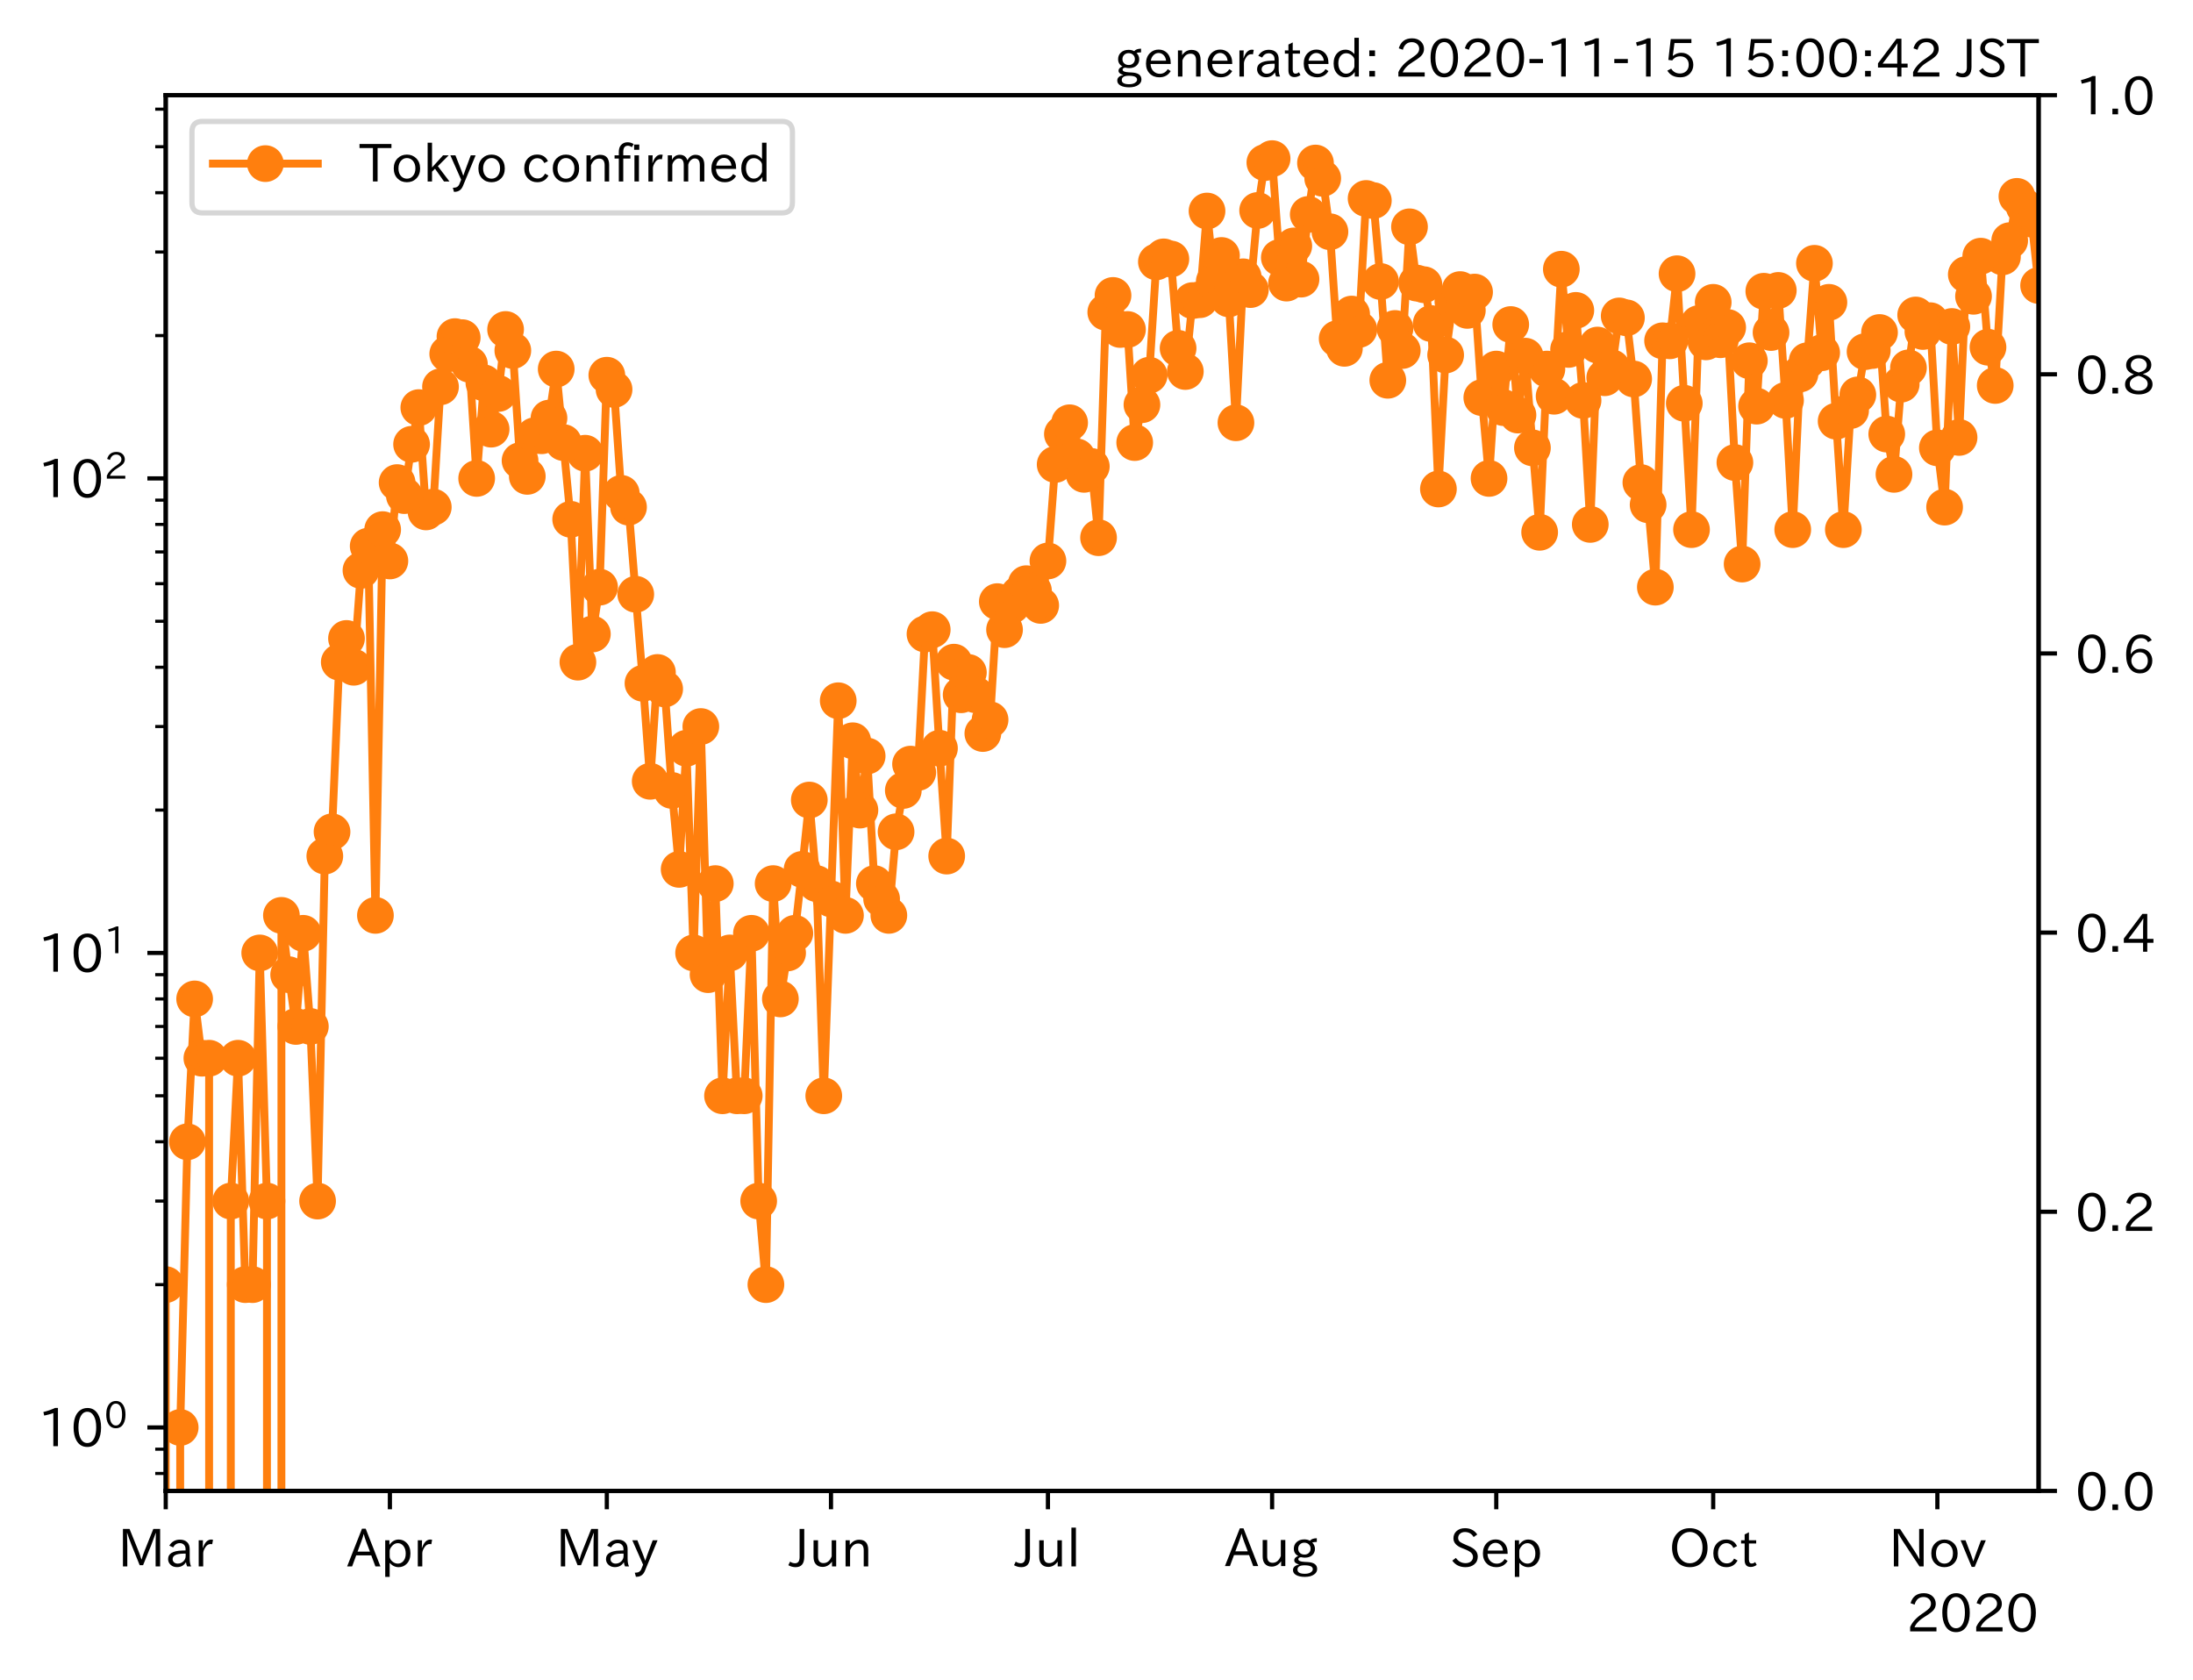 <?xml version="1.0" encoding="utf-8" standalone="no"?>
<!DOCTYPE svg PUBLIC "-//W3C//DTD SVG 1.1//EN"
  "http://www.w3.org/Graphics/SVG/1.1/DTD/svg11.dtd">
<!-- Created with matplotlib (https://matplotlib.org/) -->
<svg height="320.24pt" version="1.1" viewBox="0 0 418.159 320.24" width="418.159pt" xmlns="http://www.w3.org/2000/svg" xmlns:xlink="http://www.w3.org/1999/xlink">
 <defs>
  <style type="text/css">*{stroke-linecap:butt;stroke-linejoin:round;}</style>
 </defs>
 <g id="figure_1">
  <g id="patch_1">
   <path d="M 0 320.24 
L 418.159 320.24 
L 418.159 0 
L 0 0 
z
" style="fill:#ffffff;"/>
  </g>
  <g id="axes_1">
   <g id="patch_2">
    <path d="M 31.6 284.259 
L 388.72 284.259 
L 388.72 18.147 
L 31.6 18.147 
z
" style="fill:#ffffff;"/>
   </g>
   <g id="matplotlib.axis_1">
    <g id="xtick_1">
     <g id="line2d_1">
      <defs>
       <path d="M 0 0 
L 0 3.5 
" id="md98885132a" style="stroke:#000000;stroke-width:0.8;"/>
      </defs>
      <g>
       <use style="stroke:#000000;stroke-width:0.8;" x="31.6" xlink:href="#md98885132a" y="284.259"/>
      </g>
     </g>
     <g id="text_1">
      <!-- Mar -->
      <g transform="translate(22.491 298.749)scale(0.1 -0.1)">
       <defs>
        <path d="M 80.422 0.984 
L 71.828 0.984 
L 71.828 39.594 
Q 71.828 51.266 72.406 64.594 
L 72.016 64.594 
Q 68.062 53.266 63.531 41.797 
L 47.906 3.266 
L 41.406 3.266 
L 25.641 42.578 
Q 20.75 54.781 17.625 64.703 
L 17.234 64.703 
Q 17.828 48.922 17.828 39.891 
L 17.828 0.984 
L 9.516 0.984 
L 9.516 72.406 
L 22.125 72.406 
L 39.109 30.375 
Q 42.141 23 44.828 14.156 
L 45.125 14.156 
Q 47.312 22.125 50.531 30.172 
L 67.438 72.406 
L 80.422 72.406 
z
" id="IPAexGothic-77"/>
        <path d="M 49.312 0.984 
L 41.75 0.984 
Q 39.984 4.734 39.547 8.688 
L 39.203 8.688 
Q 33.547 -0.391 22.312 -0.391 
Q 14.594 -0.391 9.719 4.5 
Q 5.422 8.797 5.422 14.984 
Q 5.422 30.422 32.031 31.203 
L 38.719 31.391 
L 38.719 33.984 
Q 38.719 39.203 35.75 42.188 
Q 32.625 45.312 27.734 45.312 
Q 19.344 45.312 15.141 37.156 
L 7.719 40.578 
Q 14.656 52 27.938 52 
Q 37.109 52 42.047 46.875 
Q 46.625 42.281 46.625 33.891 
L 46.625 15.578 
Q 46.625 6.25 49.312 0.984 
z
M 38.922 25.391 
L 33.453 25.297 
Q 14.109 24.859 14.109 14.891 
Q 14.109 11.375 16.406 9.078 
Q 19.234 6.297 23.828 6.297 
Q 30.219 6.297 34.906 10.984 
Q 38.922 15.141 38.922 21 
z
" id="IPAexGothic-97"/>
        <path d="M 36.078 51.812 
L 34.578 43.266 
Q 32.906 43.609 31.594 43.609 
Q 25.828 43.609 22.078 38.188 
Q 17.391 31.344 17.391 26.172 
L 17.391 0.984 
L 8.797 0.984 
L 8.797 50.781 
L 16.891 50.781 
L 16.5 35.984 
L 16.703 35.984 
Q 22.219 52.203 32.766 52.203 
Q 34.469 52.203 36.078 51.812 
z
" id="IPAexGothic-114"/>
       </defs>
       <use xlink:href="#IPAexGothic-77"/>
       <use x="90.186" xlink:href="#IPAexGothic-97"/>
       <use x="145.166" xlink:href="#IPAexGothic-114"/>
      </g>
     </g>
    </g>
    <g id="xtick_2">
     <g id="line2d_2">
      <g>
       <use style="stroke:#000000;stroke-width:0.8;" x="74.344" xlink:href="#md98885132a" y="284.259"/>
      </g>
     </g>
     <g id="text_2">
      <!-- Apr -->
      <g transform="translate(66.202 298.749)scale(0.1 -0.1)">
       <defs>
        <path d="M 63.375 0.984 
L 53.812 0.984 
L 45.906 22.016 
L 17.188 22.016 
L 9.422 0.984 
L -0.094 0.984 
L 28.219 72.906 
L 35.297 72.906 
z
M 43.406 29.109 
L 36.188 48.094 
Q 33.203 56.062 31.688 62.5 
L 31.391 62.5 
Q 29.641 55.672 26.812 48.094 
L 19.734 29.109 
z
" id="IPAexGothic-65"/>
        <path d="M 16.797 42 
Q 23.828 52.203 34.469 52.203 
Q 43.266 52.203 49.562 45.906 
Q 56.891 38.578 56.891 25.688 
Q 56.891 13.141 49.656 5.812 
Q 43.359 -0.484 34.375 -0.484 
Q 24.516 -0.484 17.281 7.766 
L 17.281 -19 
L 8.797 -19 
L 8.797 50.781 
L 16.797 50.781 
z
M 17.281 30.469 
L 17.281 20.172 
Q 17.281 14.016 23.688 9.375 
Q 27.984 6.297 32.906 6.297 
Q 38.578 6.297 42.578 10.297 
Q 47.906 15.578 47.906 25.484 
Q 47.906 34.375 43.5 39.984 
Q 39.109 45.312 32.812 45.312 
Q 25.875 45.312 20.906 38.812 
Q 17.281 34.125 17.281 30.469 
z
" id="IPAexGothic-112"/>
       </defs>
       <use xlink:href="#IPAexGothic-65"/>
       <use x="63.721" xlink:href="#IPAexGothic-112"/>
       <use x="125.83" xlink:href="#IPAexGothic-114"/>
      </g>
     </g>
    </g>
    <g id="xtick_3">
     <g id="line2d_3">
      <g>
       <use style="stroke:#000000;stroke-width:0.8;" x="115.709" xlink:href="#md98885132a" y="284.259"/>
      </g>
     </g>
     <g id="text_3">
      <!-- May -->
      <g transform="translate(105.99 298.749)scale(0.1 -0.1)">
       <defs>
        <path d="M 48.781 50.781 
L 24.609 -7.625 
Q 19.969 -18.797 8.594 -18.797 
L 7.469 -18.797 
L 5.375 -10.984 
L 6.984 -10.984 
Q 15.141 -10.984 17.969 -3.719 
L 21.188 4.297 
L 0.594 50.781 
L 10.297 50.781 
L 21.297 22.797 
Q 23.875 16.016 25.094 12.203 
L 25.391 12.203 
Q 27.344 18.266 29.109 22.797 
L 39.5 50.781 
z
" id="IPAexGothic-121"/>
       </defs>
       <use xlink:href="#IPAexGothic-77"/>
       <use x="90.186" xlink:href="#IPAexGothic-97"/>
       <use x="145.166" xlink:href="#IPAexGothic-121"/>
      </g>
     </g>
    </g>
    <g id="xtick_4">
     <g id="line2d_4">
      <g>
       <use style="stroke:#000000;stroke-width:0.8;" x="158.453" xlink:href="#md98885132a" y="284.259"/>
      </g>
     </g>
     <g id="text_4">
      <!-- Jun -->
      <g transform="translate(150.514 298.749)scale(0.1 -0.1)">
       <defs>
        <path d="M 28.422 72.406 
L 28.422 19.281 
Q 28.422 -0.484 11.922 -0.484 
Q 4.734 -0.484 -1.953 3.266 
L 1.312 10.062 
Q 5.906 6.984 10.844 6.984 
Q 19.531 6.984 19.531 18.797 
L 19.531 72.406 
z
" id="IPAexGothic-74"/>
        <path d="M 51.312 0.984 
L 43.312 0.984 
L 43.312 10.062 
Q 35.938 0 25.391 0 
Q 16.75 0 11.922 5.859 
Q 8.109 10.594 8.109 19.391 
L 8.109 50.781 
L 16.703 50.781 
L 16.703 19.672 
Q 16.703 7.281 27.094 7.281 
Q 37.594 7.281 42.719 20.172 
L 42.719 50.781 
L 51.312 50.781 
z
" id="IPAexGothic-117"/>
        <path d="M 52 0.984 
L 43.406 0.984 
L 43.406 31.891 
Q 43.406 44.578 32.906 44.578 
Q 22.312 44.578 17.391 31.891 
L 17.391 0.984 
L 8.797 0.984 
L 8.797 50.781 
L 16.797 50.781 
L 16.797 41.797 
Q 23.828 51.812 34.719 51.812 
Q 52 51.812 52 32.375 
z
" id="IPAexGothic-110"/>
       </defs>
       <use xlink:href="#IPAexGothic-74"/>
       <use x="37.988" xlink:href="#IPAexGothic-117"/>
       <use x="98.389" xlink:href="#IPAexGothic-110"/>
      </g>
     </g>
    </g>
    <g id="xtick_5">
     <g id="line2d_5">
      <g>
       <use style="stroke:#000000;stroke-width:0.8;" x="199.819" xlink:href="#md98885132a" y="284.259"/>
      </g>
     </g>
     <g id="text_5">
      <!-- Jul -->
      <g transform="translate(193.549 298.749)scale(0.1 -0.1)">
       <defs>
        <path d="M 17.672 0.984 
L 9.078 0.984 
L 9.078 74.906 
L 17.672 74.906 
z
" id="IPAexGothic-108"/>
       </defs>
       <use xlink:href="#IPAexGothic-74"/>
       <use x="37.988" xlink:href="#IPAexGothic-117"/>
       <use x="98.389" xlink:href="#IPAexGothic-108"/>
      </g>
     </g>
    </g>
    <g id="xtick_6">
     <g id="line2d_6">
      <g>
       <use style="stroke:#000000;stroke-width:0.8;" x="242.563" xlink:href="#md98885132a" y="284.259"/>
      </g>
     </g>
     <g id="text_6">
      <!-- Aug -->
      <g transform="translate(233.581 298.691)scale(0.1 -0.1)">
       <defs>
        <path d="M 20.797 17.969 
Q 15.719 17.531 15.719 14.062 
Q 15.719 9.578 27.547 8.984 
L 33.297 8.688 
Q 51.609 7.766 51.609 -4.594 
Q 51.609 -10.938 45.703 -14.984 
Q 39.359 -19.578 28.031 -19.578 
Q 17.781 -19.578 11.531 -16.062 
Q 5.516 -12.641 5.516 -6.688 
Q 5.516 1.312 16.797 3.859 
L 16.797 4.203 
Q 7.906 6.453 7.906 12.156 
Q 7.906 17.438 15.531 20.266 
Q 7.125 24.609 7.125 34.078 
Q 7.125 41.406 12.016 46.297 
Q 17.625 51.906 27.156 51.906 
Q 33.203 51.906 37.844 49.266 
Q 41.406 53.953 50.922 54.109 
L 50.922 47.078 
Q 44.344 46.922 42.234 45.906 
Q 47.406 40.828 47.406 33.891 
Q 47.406 27 42.719 22.266 
Q 37.5 17.094 28.328 17.094 
Q 24.422 17.094 20.797 17.969 
z
M 27.094 45.609 
Q 22.016 45.609 18.703 42.281 
Q 15.438 39.016 15.438 34.078 
Q 15.438 29.25 18.5 26.312 
Q 21.828 23 27.438 23 
Q 32.719 23 35.891 26.219 
Q 39.109 29.391 39.109 34.422 
Q 39.109 39.016 35.891 42.188 
Q 32.516 45.609 27.094 45.609 
z
M 27.391 2.484 
Q 14.109 2.484 14.109 -5.719 
Q 14.109 -13.672 28.125 -13.672 
Q 37.156 -13.672 41.219 -9.469 
Q 43.312 -7.516 43.312 -4.891 
Q 43.312 2.484 27.391 2.484 
z
" id="IPAexGothic-103"/>
       </defs>
       <use xlink:href="#IPAexGothic-65"/>
       <use x="63.721" xlink:href="#IPAexGothic-117"/>
       <use x="124.121" xlink:href="#IPAexGothic-103"/>
      </g>
     </g>
    </g>
    <g id="xtick_7">
     <g id="line2d_7">
      <g>
       <use style="stroke:#000000;stroke-width:0.8;" x="285.307" xlink:href="#md98885132a" y="284.259"/>
      </g>
     </g>
     <g id="text_7">
      <!-- Sep -->
      <g transform="translate(276.432 298.749)scale(0.1 -0.1)">
       <defs>
        <path d="M 45.609 56.891 
Q 40.047 66.547 28.953 66.547 
Q 22.703 66.547 18.953 62.641 
Q 16.062 59.422 16.062 55.219 
Q 16.062 50.594 19.781 47.609 
Q 22.562 45.516 31 42 
L 34.375 40.578 
Q 45.703 36.031 49.859 30.516 
Q 53.469 25.688 53.469 19.672 
Q 53.469 10.062 46.391 4.5 
Q 39.984 -0.484 30.172 -0.484 
Q 13.766 -0.484 4.891 11.969 
L 11.766 17.188 
Q 18.797 7.172 30.281 7.172 
Q 35.75 7.172 39.594 9.766 
Q 44.391 13.234 44.391 19 
Q 44.391 23.484 40.875 27 
Q 37.109 30.609 27 34.469 
L 24.078 35.594 
Q 7.078 42.094 7.078 54.391 
Q 7.078 62.594 12.594 67.922 
Q 18.797 73.828 29.109 73.828 
Q 44.391 73.828 52.484 61.812 
z
" id="IPAexGothic-83"/>
        <path d="M 13.484 24.906 
Q 13.922 16.266 18.891 11.281 
Q 23.969 6.203 31.203 6.203 
Q 40.719 6.203 46.297 15.094 
L 51.906 11.375 
Q 44.828 -0.484 30.172 -0.484 
Q 19.094 -0.484 11.969 6.594 
Q 4.781 13.812 4.781 25.641 
Q 4.781 38.188 12.312 45.703 
Q 19 52.391 29 52.391 
Q 38.422 52.391 44.781 46.188 
Q 51.906 38.969 51.906 26.906 
L 51.906 24.906 
z
M 43.062 31.203 
Q 42.328 37.984 38.281 41.891 
Q 34.281 45.906 28.812 45.906 
Q 22.469 45.906 17.969 40.484 
Q 14.891 36.812 13.969 31.203 
z
" id="IPAexGothic-101"/>
       </defs>
       <use xlink:href="#IPAexGothic-83"/>
       <use x="58.496" xlink:href="#IPAexGothic-101"/>
       <use x="115.381" xlink:href="#IPAexGothic-112"/>
      </g>
     </g>
    </g>
    <g id="xtick_8">
     <g id="line2d_8">
      <g>
       <use style="stroke:#000000;stroke-width:0.8;" x="326.672" xlink:href="#md98885132a" y="284.259"/>
      </g>
     </g>
     <g id="text_8">
      <!-- Oct -->
      <g transform="translate(318.237 298.749)scale(0.1 -0.1)">
       <defs>
        <path d="M 39.703 73.828 
Q 54 73.828 63.188 64.656 
Q 73.578 54.25 73.578 36.422 
Q 73.578 19.047 62.984 8.594 
Q 53.906 -0.484 39.703 -0.484 
Q 25.594 -0.484 16.5 8.594 
Q 5.906 19.047 5.906 36.812 
Q 5.906 54.203 16.312 64.656 
Q 25.484 73.828 39.703 73.828 
z
M 39.703 66.656 
Q 30.516 66.656 23.922 60.062 
Q 15.531 51.609 15.531 36.719 
Q 15.531 21.734 23.922 13.484 
Q 30.422 6.984 39.703 6.984 
Q 48.922 6.984 55.562 13.484 
Q 63.969 21.875 63.969 37.109 
Q 63.969 51.516 55.469 60.062 
Q 49.031 66.656 39.703 66.656 
z
" id="IPAexGothic-79"/>
        <path d="M 51.078 12.25 
Q 44.281 -0.484 29.688 -0.484 
Q 19.188 -0.484 12.312 6.391 
Q 4.891 13.922 4.891 25.984 
Q 4.891 37.938 12.312 45.516 
Q 19.094 52.297 29.391 52.297 
Q 43.953 52.297 50.094 39.703 
L 43.172 36.078 
Q 38.812 45.312 29.688 45.312 
Q 23.688 45.312 19.281 40.922 
Q 13.766 35.406 13.766 25.781 
Q 13.766 16.703 19.094 11.375 
Q 23.781 6.688 30.562 6.688 
Q 39.797 6.688 44.484 15.875 
z
" id="IPAexGothic-99"/>
        <path d="M 33.203 3.766 
Q 27.641 -0.094 21.828 -0.094 
Q 10.203 -0.094 10.203 12.984 
L 10.203 44.672 
L 3.422 44.672 
L 3.422 50.781 
L 10.203 50.781 
L 10.203 61.969 
L 18.406 66.062 
L 18.406 50.781 
L 32.234 50.781 
L 32.234 44.672 
L 18.406 44.672 
L 18.406 14.156 
Q 18.406 6.5 23.641 6.5 
Q 27.156 6.5 30.328 9.188 
z
" id="IPAexGothic-116"/>
       </defs>
       <use xlink:href="#IPAexGothic-79"/>
       <use x="79.688" xlink:href="#IPAexGothic-99"/>
       <use x="134.082" xlink:href="#IPAexGothic-116"/>
      </g>
     </g>
    </g>
    <g id="xtick_9">
     <g id="line2d_9">
      <g>
       <use style="stroke:#000000;stroke-width:0.8;" x="369.416" xlink:href="#md98885132a" y="284.259"/>
      </g>
     </g>
     <g id="text_9">
      <!-- Nov -->
      <g transform="translate(360.168 298.749)scale(0.1 -0.1)">
       <defs>
        <path d="M 66.312 0.984 
L 58.297 0.984 
L 26.516 49.219 
Q 22.906 54.688 17.828 64.016 
L 17.438 64.016 
L 17.625 59.328 
Q 18.109 43.797 18.109 38.578 
L 18.109 0.984 
L 9.516 0.984 
L 9.516 72.406 
L 21.344 72.406 
L 48.641 30.906 
Q 53.953 22.609 58.016 15.094 
L 58.406 15.094 
Q 57.719 29.641 57.719 38.578 
L 57.719 72.406 
L 66.312 72.406 
z
" id="IPAexGothic-78"/>
        <path d="M 29.984 52.203 
Q 40.531 52.203 47.75 45.125 
Q 55.172 37.703 55.172 25.594 
Q 55.172 13.875 47.906 6.594 
Q 40.766 -0.484 29.984 -0.484 
Q 19.188 -0.484 12.203 6.5 
Q 4.891 13.766 4.891 25.875 
Q 4.891 37.703 12.312 45.125 
Q 19.391 52.203 29.984 52.203 
z
M 29.984 45.609 
Q 23.734 45.609 19.391 41.109 
Q 13.875 35.594 13.875 25.781 
Q 13.875 16.109 19.281 10.688 
Q 23.688 6.297 29.984 6.297 
Q 36.422 6.297 40.766 10.797 
Q 46.188 16.219 46.188 26.125 
Q 46.188 35.453 40.672 41.109 
Q 36.188 45.609 29.984 45.609 
z
" id="IPAexGothic-111"/>
        <path d="M 48.484 50.781 
L 27.297 0.094 
L 21.484 0.094 
L 0.391 50.781 
L 9.812 50.781 
L 20.906 21.688 
L 23.781 13.188 
L 24.516 10.984 
L 24.812 10.984 
Q 25.641 13.812 28.469 21.688 
L 39.312 50.781 
z
" id="IPAexGothic-118"/>
       </defs>
       <use xlink:href="#IPAexGothic-78"/>
       <use x="75.977" xlink:href="#IPAexGothic-111"/>
       <use x="136.377" xlink:href="#IPAexGothic-118"/>
      </g>
     </g>
    </g>
    <g id="text_10">
     <!-- 2020 -->
     <g transform="translate(363.526 311.14)scale(0.1 -0.1)">
      <defs>
       <path d="M 57.172 0.984 
L 6.984 0.984 
L 6.984 9.281 
Q 12.891 23.047 29.594 34.422 
L 32.375 36.281 
Q 40.922 42.141 43.609 45.406 
Q 46.688 49.266 46.688 53.812 
Q 46.688 58.938 43.062 62.547 
Q 39.062 66.547 32.562 66.547 
Q 19.531 66.547 15.484 52 
L 7.766 54.781 
Q 13.328 73.828 33.062 73.828 
Q 43.844 73.828 50.25 67.438 
Q 55.859 61.672 55.859 53.516 
Q 55.859 47.469 52.25 42.531 
Q 48.922 37.75 36.969 30.281 
L 34.859 29 
Q 19.625 19.578 15.281 8.891 
L 57.172 8.891 
z
" id="IPAexGothic-50"/>
       <path d="M 31.844 73.828 
Q 45.016 73.828 52.094 61.625 
Q 57.719 51.953 57.719 36.625 
Q 57.719 21.438 52.094 11.578 
Q 45.125 -0.484 31.5 -0.484 
Q 17.922 -0.484 10.938 11.578 
Q 5.328 21.438 5.328 36.719 
Q 5.328 58.016 15.625 67.719 
Q 22.172 73.828 31.844 73.828 
z
M 31.5 66.656 
Q 23.688 66.656 19.188 58.734 
Q 14.594 50.734 14.594 36.625 
Q 14.594 22.75 19.094 14.797 
Q 23.641 6.984 31.5 6.984 
Q 40.922 6.984 45.453 18.016 
Q 48.438 25.344 48.438 37.109 
Q 48.438 50.875 43.844 58.734 
Q 39.203 66.656 31.5 66.656 
z
" id="IPAexGothic-48"/>
      </defs>
      <use xlink:href="#IPAexGothic-50"/>
      <use x="62.988" xlink:href="#IPAexGothic-48"/>
      <use x="125.977" xlink:href="#IPAexGothic-50"/>
      <use x="188.965" xlink:href="#IPAexGothic-48"/>
     </g>
    </g>
   </g>
   <g id="matplotlib.axis_2">
    <g id="ytick_1">
     <g id="line2d_10">
      <defs>
       <path d="M 0 0 
L -3.5 0 
" id="m14c686e5b7" style="stroke:#000000;stroke-width:0.8;"/>
      </defs>
      <g>
       <use style="stroke:#000000;stroke-width:0.8;" x="31.6" xlink:href="#m14c686e5b7" y="272.163"/>
      </g>
     </g>
     <g id="text_11">
      <!-- $\mathdefault{10^{0}}$ -->
      <g transform="translate(7.2 275.908)scale(0.1 -0.1)">
       <defs>
        <path d="M 38.484 0.984 
L 29.688 0.984 
L 29.688 64.109 
Q 21.438 61.281 12.312 59.328 
L 10.688 66.109 
Q 23.734 69.391 32.906 73.922 
L 38.484 73.922 
z
" id="IPAexGothic-49"/>
       </defs>
       <use transform="translate(0 0.773)" xlink:href="#IPAexGothic-49"/>
       <use transform="translate(62.988 0.773)" xlink:href="#IPAexGothic-48"/>
       <use transform="translate(126.865 36.32)scale(0.7)" xlink:href="#IPAexGothic-48"/>
      </g>
     </g>
    </g>
    <g id="ytick_2">
     <g id="line2d_11">
      <g>
       <use style="stroke:#000000;stroke-width:0.8;" x="31.6" xlink:href="#m14c686e5b7" y="181.689"/>
      </g>
     </g>
     <g id="text_12">
      <!-- $\mathdefault{10^{1}}$ -->
      <g transform="translate(7.2 185.435)scale(0.1 -0.1)">
       <use transform="translate(0 0.708)" xlink:href="#IPAexGothic-49"/>
       <use transform="translate(62.988 0.708)" xlink:href="#IPAexGothic-48"/>
       <use transform="translate(126.865 36.255)scale(0.7)" xlink:href="#IPAexGothic-49"/>
      </g>
     </g>
    </g>
    <g id="ytick_3">
     <g id="line2d_12">
      <g>
       <use style="stroke:#000000;stroke-width:0.8;" x="31.6" xlink:href="#m14c686e5b7" y="91.216"/>
      </g>
     </g>
     <g id="text_13">
      <!-- $\mathdefault{10^{2}}$ -->
      <g transform="translate(7.2 94.962)scale(0.1 -0.1)">
       <use transform="translate(0 0.773)" xlink:href="#IPAexGothic-49"/>
       <use transform="translate(62.988 0.773)" xlink:href="#IPAexGothic-48"/>
       <use transform="translate(126.865 36.32)scale(0.7)" xlink:href="#IPAexGothic-50"/>
      </g>
     </g>
    </g>
    <g id="ytick_4">
     <g id="line2d_13">
      <defs>
       <path d="M 0 0 
L -2 0 
" id="m30c95253bb" style="stroke:#000000;stroke-width:0.6;"/>
      </defs>
      <g>
       <use style="stroke:#000000;stroke-width:0.6;" x="31.6" xlink:href="#m30c95253bb" y="280.93"/>
      </g>
     </g>
    </g>
    <g id="ytick_5">
     <g id="line2d_14">
      <g>
       <use style="stroke:#000000;stroke-width:0.6;" x="31.6" xlink:href="#m30c95253bb" y="276.302"/>
      </g>
     </g>
    </g>
    <g id="ytick_6">
     <g id="line2d_15">
      <g>
       <use style="stroke:#000000;stroke-width:0.6;" x="31.6" xlink:href="#m30c95253bb" y="244.927"/>
      </g>
     </g>
    </g>
    <g id="ytick_7">
     <g id="line2d_16">
      <g>
       <use style="stroke:#000000;stroke-width:0.6;" x="31.6" xlink:href="#m30c95253bb" y="228.996"/>
      </g>
     </g>
    </g>
    <g id="ytick_8">
     <g id="line2d_17">
      <g>
       <use style="stroke:#000000;stroke-width:0.6;" x="31.6" xlink:href="#m30c95253bb" y="217.692"/>
      </g>
     </g>
    </g>
    <g id="ytick_9">
     <g id="line2d_18">
      <g>
       <use style="stroke:#000000;stroke-width:0.6;" x="31.6" xlink:href="#m30c95253bb" y="208.925"/>
      </g>
     </g>
    </g>
    <g id="ytick_10">
     <g id="line2d_19">
      <g>
       <use style="stroke:#000000;stroke-width:0.6;" x="31.6" xlink:href="#m30c95253bb" y="201.761"/>
      </g>
     </g>
    </g>
    <g id="ytick_11">
     <g id="line2d_20">
      <g>
       <use style="stroke:#000000;stroke-width:0.6;" x="31.6" xlink:href="#m30c95253bb" y="195.704"/>
      </g>
     </g>
    </g>
    <g id="ytick_12">
     <g id="line2d_21">
      <g>
       <use style="stroke:#000000;stroke-width:0.6;" x="31.6" xlink:href="#m30c95253bb" y="190.457"/>
      </g>
     </g>
    </g>
    <g id="ytick_13">
     <g id="line2d_22">
      <g>
       <use style="stroke:#000000;stroke-width:0.6;" x="31.6" xlink:href="#m30c95253bb" y="185.829"/>
      </g>
     </g>
    </g>
    <g id="ytick_14">
     <g id="line2d_23">
      <g>
       <use style="stroke:#000000;stroke-width:0.6;" x="31.6" xlink:href="#m30c95253bb" y="154.454"/>
      </g>
     </g>
    </g>
    <g id="ytick_15">
     <g id="line2d_24">
      <g>
       <use style="stroke:#000000;stroke-width:0.6;" x="31.6" xlink:href="#m30c95253bb" y="138.523"/>
      </g>
     </g>
    </g>
    <g id="ytick_16">
     <g id="line2d_25">
      <g>
       <use style="stroke:#000000;stroke-width:0.6;" x="31.6" xlink:href="#m30c95253bb" y="127.219"/>
      </g>
     </g>
    </g>
    <g id="ytick_17">
     <g id="line2d_26">
      <g>
       <use style="stroke:#000000;stroke-width:0.6;" x="31.6" xlink:href="#m30c95253bb" y="118.451"/>
      </g>
     </g>
    </g>
    <g id="ytick_18">
     <g id="line2d_27">
      <g>
       <use style="stroke:#000000;stroke-width:0.6;" x="31.6" xlink:href="#m30c95253bb" y="111.288"/>
      </g>
     </g>
    </g>
    <g id="ytick_19">
     <g id="line2d_28">
      <g>
       <use style="stroke:#000000;stroke-width:0.6;" x="31.6" xlink:href="#m30c95253bb" y="105.231"/>
      </g>
     </g>
    </g>
    <g id="ytick_20">
     <g id="line2d_29">
      <g>
       <use style="stroke:#000000;stroke-width:0.6;" x="31.6" xlink:href="#m30c95253bb" y="99.984"/>
      </g>
     </g>
    </g>
    <g id="ytick_21">
     <g id="line2d_30">
      <g>
       <use style="stroke:#000000;stroke-width:0.6;" x="31.6" xlink:href="#m30c95253bb" y="95.356"/>
      </g>
     </g>
    </g>
    <g id="ytick_22">
     <g id="line2d_31">
      <g>
       <use style="stroke:#000000;stroke-width:0.6;" x="31.6" xlink:href="#m30c95253bb" y="63.981"/>
      </g>
     </g>
    </g>
    <g id="ytick_23">
     <g id="line2d_32">
      <g>
       <use style="stroke:#000000;stroke-width:0.6;" x="31.6" xlink:href="#m30c95253bb" y="48.05"/>
      </g>
     </g>
    </g>
    <g id="ytick_24">
     <g id="line2d_33">
      <g>
       <use style="stroke:#000000;stroke-width:0.6;" x="31.6" xlink:href="#m30c95253bb" y="36.746"/>
      </g>
     </g>
    </g>
    <g id="ytick_25">
     <g id="line2d_34">
      <g>
       <use style="stroke:#000000;stroke-width:0.6;" x="31.6" xlink:href="#m30c95253bb" y="27.978"/>
      </g>
     </g>
    </g>
    <g id="ytick_26">
     <g id="line2d_35">
      <g>
       <use style="stroke:#000000;stroke-width:0.6;" x="31.6" xlink:href="#m30c95253bb" y="20.814"/>
      </g>
     </g>
    </g>
   </g>
   <g id="line2d_36">
    <path clip-path="url(#p824c74ac1f)" d="M 8.159 321.24 
L 8.16 272.163 
L 9.539 244.927 
L 10.917 190.457 
L 12.296 208.925 
L 12.298 321.24 
M 15.052 321.24 
L 15.054 228.996 
L 16.433 228.996 
L 16.434 321.24 
M 19.189 321.24 
L 19.19 228.996 
L 20.569 272.163 
L 20.57 321.24 
M 23.326 321.24 
L 23.327 228.996 
L 23.328 321.24 
M 26.083 321.24 
L 26.085 228.996 
L 27.463 272.163 
L 27.464 321.24 
M 30.22 321.24 
L 30.221 272.163 
L 31.6 244.927 
L 31.601 321.24 
M 34.357 321.24 
L 34.358 272.163 
L 35.737 217.692 
L 37.115 190.457 
L 38.494 201.761 
L 39.873 201.761 
L 39.875 321.24 
M 44.008 321.24 
L 44.01 228.996 
L 45.388 201.761 
L 46.767 244.927 
L 48.146 244.927 
L 49.525 181.689 
L 50.904 228.996 
L 50.905 321.24 
M 53.659 321.24 
L 53.661 174.526 
L 55.04 185.829 
L 56.419 195.704 
L 57.798 177.945 
L 59.177 195.704 
L 60.556 228.996 
L 61.935 163.222 
L 63.313 158.594 
L 64.692 126.249 
L 66.071 121.728 
L 67.45 127.219 
L 68.829 108.752 
L 70.208 104.124 
L 71.586 174.526 
L 72.965 100.979 
L 74.344 106.952 
L 75.723 92.01 
L 77.102 94.493 
L 78.481 84.713 
L 79.859 77.716 
L 81.238 97.602 
L 82.617 96.688 
L 83.996 73.744 
L 85.375 67.472 
L 86.754 64.178 
L 88.133 64.376 
L 89.511 69.453 
L 90.89 91.216 
L 92.269 72.995 
L 93.648 81.825 
L 95.027 75.024 
L 96.406 62.82 
L 97.784 66.833 
L 99.163 87.83 
L 100.542 90.825 
L 101.921 83.082 
L 103.3 83.082 
L 104.679 79.717 
L 106.057 70.367 
L 108.815 99.014 
L 110.194 126.249 
L 111.573 86.414 
L 112.952 120.883 
L 114.331 111.948 
L 115.709 71.54 
L 117.088 74.251 
L 118.467 94.068 
L 119.846 96.688 
L 122.604 130.282 
L 123.982 148.963 
L 125.361 128.214 
L 126.74 131.359 
L 128.119 150.709 
L 129.498 165.758 
L 130.877 142.663 
L 132.255 181.689 
L 133.634 138.523 
L 135.013 185.829 
L 136.392 168.469 
L 137.771 208.925 
L 139.15 181.689 
L 140.528 208.925 
L 141.907 208.925 
L 143.286 177.945 
L 144.665 228.996 
L 146.044 244.927 
L 147.423 168.469 
L 148.802 190.457 
L 150.18 181.689 
L 151.559 177.945 
L 152.938 165.758 
L 154.317 152.537 
L 155.696 168.469 
L 157.075 208.925 
L 159.832 133.605 
L 161.211 174.526 
L 162.59 141.234 
L 163.969 154.454 
L 165.348 144.146 
L 166.726 168.469 
L 169.484 174.526 
L 170.863 158.594 
L 172.242 150.709 
L 173.621 145.687 
L 175 147.291 
L 176.378 120.883 
L 177.757 120.055 
L 179.136 142.663 
L 180.515 163.222 
L 181.894 126.249 
L 183.273 132.466 
L 184.651 128.214 
L 186.03 132.466 
L 187.409 139.855 
L 188.788 137.234 
L 190.167 114.707 
L 191.546 120.055 
L 192.924 115.427 
L 195.682 111.288 
L 197.061 112.62 
L 198.44 115.427 
L 199.819 106.952 
L 201.198 88.558 
L 202.576 82.764 
L 203.955 80.606 
L 205.334 87.116 
L 206.713 90.438 
L 208.092 88.927 
L 209.471 102.52 
L 210.849 59.528 
L 212.228 56.329 
L 213.607 62.82 
L 214.986 62.82 
L 216.365 84.381 
L 217.744 77.163 
L 219.122 71.54 
L 220.501 49.927 
L 221.88 48.977 
L 223.259 49.382 
L 224.638 66.412 
L 226.017 70.832 
L 227.396 57.312 
L 228.774 57.146 
L 230.153 40.236 
L 231.532 53.672 
L 232.911 48.71 
L 234.29 56.981 
L 235.669 80.606 
L 237.047 52.776 
L 238.426 55.213 
L 239.805 40.129 
L 241.184 30.999 
L 242.563 30.243 
L 243.942 49.112 
L 245.32 53.976 
L 246.699 46.888 
L 248.078 53.222 
L 249.457 40.886 
L 250.836 31.084 
L 252.215 33.996 
L 253.594 44.186 
L 254.972 64.575 
L 256.351 66.412 
L 257.73 59.881 
L 259.109 62.82 
L 260.488 37.842 
L 261.867 38.248 
L 263.245 53.672 
L 264.624 72.504 
L 266.003 62.629 
L 267.382 66.833 
L 268.761 43.247 
L 270.14 53.976 
L 271.518 54.282 
L 272.897 61.692 
L 274.276 93.232 
L 275.655 67.687 
L 277.034 57.478 
L 278.413 55.213 
L 279.792 59.179 
L 281.17 55.688 
L 282.549 75.812 
L 283.928 91.216 
L 285.307 70.367 
L 286.686 77.716 
L 288.065 61.877 
L 289.443 79.135 
L 290.822 67.903 
L 293.58 101.486 
L 294.959 70.367 
L 296.338 75.548 
L 297.716 51.326 
L 299.095 66.622 
L 300.474 59.179 
L 301.853 76.347 
L 303.232 99.984 
L 304.611 65.79 
L 305.989 72.019 
L 307.368 70.136 
L 308.747 60.236 
L 310.126 60.595 
L 311.505 72.261 
L 312.884 92.01 
L 314.263 96.239 
L 315.641 111.948 
L 317.02 64.976 
L 318.399 64.976 
L 319.778 52.189 
L 322.536 100.979 
L 323.914 61.692 
L 325.293 65.178 
L 326.672 57.645 
L 328.051 64.775 
L 329.43 62.44 
L 330.809 88.192 
L 332.187 107.543 
L 333.566 68.781 
L 334.945 77.438 
L 336.324 55.529 
L 337.703 63.396 
L 339.082 55.371 
L 340.461 76.347 
L 341.839 100.979 
L 343.218 71.302 
L 344.597 68.781 
L 345.976 50.203 
L 347.355 67.257 
L 348.734 57.645 
L 350.112 80.308 
L 351.491 100.979 
L 352.87 78.277 
L 354.249 75.285 
L 355.628 67.044 
L 357.007 66.833 
L 358.385 63.396 
L 359.764 82.764 
L 361.143 90.438 
L 362.522 73.243 
L 363.901 70.136 
L 365.28 60.058 
L 366.659 63.203 
L 368.037 61.14 
L 369.416 85.385 
L 370.795 96.688 
L 372.174 62.252 
L 373.553 83.403 
L 374.932 52.335 
L 376.31 56.491 
L 377.689 48.843 
L 379.068 66.204 
L 380.447 73.493 
L 381.826 48.977 
L 383.205 45.884 
L 384.583 37.44 
L 385.962 39.387 
L 387.341 41.769 
L 388.72 54.435 
L 388.72 54.435 
" style="fill:none;stroke:#ff7f0e;stroke-linecap:square;stroke-width:1.5;"/>
    <defs>
     <path d="M 0 3 
C 0.796 3 1.559 2.684 2.121 2.121 
C 2.684 1.559 3 0.796 3 0 
C 3 -0.796 2.684 -1.559 2.121 -2.121 
C 1.559 -2.684 0.796 -3 0 -3 
C -0.796 -3 -1.559 -2.684 -2.121 -2.121 
C -2.684 -1.559 -3 -0.796 -3 0 
C -3 0.796 -2.684 1.559 -2.121 2.121 
C -1.559 2.684 -0.796 3 0 3 
z
" id="m410bf07311" style="stroke:#ff7f0e;"/>
    </defs>
    <g clip-path="url(#p824c74ac1f)">
     <use style="fill:#ff7f0e;stroke:#ff7f0e;" x="7.812" xlink:href="#m410bf07311" y="23058.271"/>
     <use style="fill:#ff7f0e;stroke:#ff7f0e;" x="8.16" xlink:href="#m410bf07311" y="272.163"/>
     <use style="fill:#ff7f0e;stroke:#ff7f0e;" x="9.539" xlink:href="#m410bf07311" y="244.927"/>
     <use style="fill:#ff7f0e;stroke:#ff7f0e;" x="10.917" xlink:href="#m410bf07311" y="190.457"/>
     <use style="fill:#ff7f0e;stroke:#ff7f0e;" x="12.296" xlink:href="#m410bf07311" y="208.925"/>
     <use style="fill:#ff7f0e;stroke:#ff7f0e;" x="12.644" xlink:href="#m410bf07311" y="23058.271"/>
     <use style="fill:#ff7f0e;stroke:#ff7f0e;" x="14.706" xlink:href="#m410bf07311" y="23058.271"/>
     <use style="fill:#ff7f0e;stroke:#ff7f0e;" x="15.054" xlink:href="#m410bf07311" y="228.996"/>
     <use style="fill:#ff7f0e;stroke:#ff7f0e;" x="16.433" xlink:href="#m410bf07311" y="228.996"/>
     <use style="fill:#ff7f0e;stroke:#ff7f0e;" x="16.781" xlink:href="#m410bf07311" y="23058.271"/>
     <use style="fill:#ff7f0e;stroke:#ff7f0e;" x="18.843" xlink:href="#m410bf07311" y="23058.271"/>
     <use style="fill:#ff7f0e;stroke:#ff7f0e;" x="19.19" xlink:href="#m410bf07311" y="228.996"/>
     <use style="fill:#ff7f0e;stroke:#ff7f0e;" x="20.569" xlink:href="#m410bf07311" y="272.163"/>
     <use style="fill:#ff7f0e;stroke:#ff7f0e;" x="20.917" xlink:href="#m410bf07311" y="23058.271"/>
     <use style="fill:#ff7f0e;stroke:#ff7f0e;" x="22.979" xlink:href="#m410bf07311" y="23058.271"/>
     <use style="fill:#ff7f0e;stroke:#ff7f0e;" x="23.327" xlink:href="#m410bf07311" y="228.996"/>
     <use style="fill:#ff7f0e;stroke:#ff7f0e;" x="23.675" xlink:href="#m410bf07311" y="23058.271"/>
     <use style="fill:#ff7f0e;stroke:#ff7f0e;" x="25.737" xlink:href="#m410bf07311" y="23058.271"/>
     <use style="fill:#ff7f0e;stroke:#ff7f0e;" x="26.085" xlink:href="#m410bf07311" y="228.996"/>
     <use style="fill:#ff7f0e;stroke:#ff7f0e;" x="27.463" xlink:href="#m410bf07311" y="272.163"/>
     <use style="fill:#ff7f0e;stroke:#ff7f0e;" x="27.811" xlink:href="#m410bf07311" y="23058.271"/>
     <use style="fill:#ff7f0e;stroke:#ff7f0e;" x="29.874" xlink:href="#m410bf07311" y="23058.271"/>
     <use style="fill:#ff7f0e;stroke:#ff7f0e;" x="30.221" xlink:href="#m410bf07311" y="272.163"/>
     <use style="fill:#ff7f0e;stroke:#ff7f0e;" x="31.6" xlink:href="#m410bf07311" y="244.927"/>
     <use style="fill:#ff7f0e;stroke:#ff7f0e;" x="31.948" xlink:href="#m410bf07311" y="23058.271"/>
     <use style="fill:#ff7f0e;stroke:#ff7f0e;" x="34.01" xlink:href="#m410bf07311" y="23058.271"/>
     <use style="fill:#ff7f0e;stroke:#ff7f0e;" x="34.358" xlink:href="#m410bf07311" y="272.163"/>
     <use style="fill:#ff7f0e;stroke:#ff7f0e;" x="35.737" xlink:href="#m410bf07311" y="217.692"/>
     <use style="fill:#ff7f0e;stroke:#ff7f0e;" x="37.115" xlink:href="#m410bf07311" y="190.457"/>
     <use style="fill:#ff7f0e;stroke:#ff7f0e;" x="38.494" xlink:href="#m410bf07311" y="201.761"/>
     <use style="fill:#ff7f0e;stroke:#ff7f0e;" x="39.873" xlink:href="#m410bf07311" y="201.761"/>
     <use style="fill:#ff7f0e;stroke:#ff7f0e;" x="40.221" xlink:href="#m410bf07311" y="23058.271"/>
     <use style="fill:#ff7f0e;stroke:#ff7f0e;" x="43.662" xlink:href="#m410bf07311" y="23058.271"/>
     <use style="fill:#ff7f0e;stroke:#ff7f0e;" x="44.01" xlink:href="#m410bf07311" y="228.996"/>
     <use style="fill:#ff7f0e;stroke:#ff7f0e;" x="45.388" xlink:href="#m410bf07311" y="201.761"/>
     <use style="fill:#ff7f0e;stroke:#ff7f0e;" x="46.767" xlink:href="#m410bf07311" y="244.927"/>
     <use style="fill:#ff7f0e;stroke:#ff7f0e;" x="48.146" xlink:href="#m410bf07311" y="244.927"/>
     <use style="fill:#ff7f0e;stroke:#ff7f0e;" x="49.525" xlink:href="#m410bf07311" y="181.689"/>
     <use style="fill:#ff7f0e;stroke:#ff7f0e;" x="50.904" xlink:href="#m410bf07311" y="228.996"/>
     <use style="fill:#ff7f0e;stroke:#ff7f0e;" x="51.252" xlink:href="#m410bf07311" y="23058.271"/>
     <use style="fill:#ff7f0e;stroke:#ff7f0e;" x="53.313" xlink:href="#m410bf07311" y="23058.271"/>
     <use style="fill:#ff7f0e;stroke:#ff7f0e;" x="53.661" xlink:href="#m410bf07311" y="174.526"/>
     <use style="fill:#ff7f0e;stroke:#ff7f0e;" x="55.04" xlink:href="#m410bf07311" y="185.829"/>
     <use style="fill:#ff7f0e;stroke:#ff7f0e;" x="56.419" xlink:href="#m410bf07311" y="195.704"/>
     <use style="fill:#ff7f0e;stroke:#ff7f0e;" x="57.798" xlink:href="#m410bf07311" y="177.945"/>
     <use style="fill:#ff7f0e;stroke:#ff7f0e;" x="59.177" xlink:href="#m410bf07311" y="195.704"/>
     <use style="fill:#ff7f0e;stroke:#ff7f0e;" x="60.556" xlink:href="#m410bf07311" y="228.996"/>
     <use style="fill:#ff7f0e;stroke:#ff7f0e;" x="61.935" xlink:href="#m410bf07311" y="163.222"/>
     <use style="fill:#ff7f0e;stroke:#ff7f0e;" x="63.313" xlink:href="#m410bf07311" y="158.594"/>
     <use style="fill:#ff7f0e;stroke:#ff7f0e;" x="64.692" xlink:href="#m410bf07311" y="126.249"/>
     <use style="fill:#ff7f0e;stroke:#ff7f0e;" x="66.071" xlink:href="#m410bf07311" y="121.728"/>
     <use style="fill:#ff7f0e;stroke:#ff7f0e;" x="67.45" xlink:href="#m410bf07311" y="127.219"/>
     <use style="fill:#ff7f0e;stroke:#ff7f0e;" x="68.829" xlink:href="#m410bf07311" y="108.752"/>
     <use style="fill:#ff7f0e;stroke:#ff7f0e;" x="70.208" xlink:href="#m410bf07311" y="104.124"/>
     <use style="fill:#ff7f0e;stroke:#ff7f0e;" x="71.586" xlink:href="#m410bf07311" y="174.526"/>
     <use style="fill:#ff7f0e;stroke:#ff7f0e;" x="72.965" xlink:href="#m410bf07311" y="100.979"/>
     <use style="fill:#ff7f0e;stroke:#ff7f0e;" x="74.344" xlink:href="#m410bf07311" y="106.952"/>
     <use style="fill:#ff7f0e;stroke:#ff7f0e;" x="75.723" xlink:href="#m410bf07311" y="92.01"/>
     <use style="fill:#ff7f0e;stroke:#ff7f0e;" x="77.102" xlink:href="#m410bf07311" y="94.493"/>
     <use style="fill:#ff7f0e;stroke:#ff7f0e;" x="78.481" xlink:href="#m410bf07311" y="84.713"/>
     <use style="fill:#ff7f0e;stroke:#ff7f0e;" x="79.859" xlink:href="#m410bf07311" y="77.716"/>
     <use style="fill:#ff7f0e;stroke:#ff7f0e;" x="81.238" xlink:href="#m410bf07311" y="97.602"/>
     <use style="fill:#ff7f0e;stroke:#ff7f0e;" x="82.617" xlink:href="#m410bf07311" y="96.688"/>
     <use style="fill:#ff7f0e;stroke:#ff7f0e;" x="83.996" xlink:href="#m410bf07311" y="73.744"/>
     <use style="fill:#ff7f0e;stroke:#ff7f0e;" x="85.375" xlink:href="#m410bf07311" y="67.472"/>
     <use style="fill:#ff7f0e;stroke:#ff7f0e;" x="86.754" xlink:href="#m410bf07311" y="64.178"/>
     <use style="fill:#ff7f0e;stroke:#ff7f0e;" x="88.133" xlink:href="#m410bf07311" y="64.376"/>
     <use style="fill:#ff7f0e;stroke:#ff7f0e;" x="89.511" xlink:href="#m410bf07311" y="69.453"/>
     <use style="fill:#ff7f0e;stroke:#ff7f0e;" x="90.89" xlink:href="#m410bf07311" y="91.216"/>
     <use style="fill:#ff7f0e;stroke:#ff7f0e;" x="92.269" xlink:href="#m410bf07311" y="72.995"/>
     <use style="fill:#ff7f0e;stroke:#ff7f0e;" x="93.648" xlink:href="#m410bf07311" y="81.825"/>
     <use style="fill:#ff7f0e;stroke:#ff7f0e;" x="95.027" xlink:href="#m410bf07311" y="75.024"/>
     <use style="fill:#ff7f0e;stroke:#ff7f0e;" x="96.406" xlink:href="#m410bf07311" y="62.82"/>
     <use style="fill:#ff7f0e;stroke:#ff7f0e;" x="97.784" xlink:href="#m410bf07311" y="66.833"/>
     <use style="fill:#ff7f0e;stroke:#ff7f0e;" x="99.163" xlink:href="#m410bf07311" y="87.83"/>
     <use style="fill:#ff7f0e;stroke:#ff7f0e;" x="100.542" xlink:href="#m410bf07311" y="90.825"/>
     <use style="fill:#ff7f0e;stroke:#ff7f0e;" x="101.921" xlink:href="#m410bf07311" y="83.082"/>
     <use style="fill:#ff7f0e;stroke:#ff7f0e;" x="103.3" xlink:href="#m410bf07311" y="83.082"/>
     <use style="fill:#ff7f0e;stroke:#ff7f0e;" x="104.679" xlink:href="#m410bf07311" y="79.717"/>
     <use style="fill:#ff7f0e;stroke:#ff7f0e;" x="106.057" xlink:href="#m410bf07311" y="70.367"/>
     <use style="fill:#ff7f0e;stroke:#ff7f0e;" x="107.436" xlink:href="#m410bf07311" y="84.381"/>
     <use style="fill:#ff7f0e;stroke:#ff7f0e;" x="108.815" xlink:href="#m410bf07311" y="99.014"/>
     <use style="fill:#ff7f0e;stroke:#ff7f0e;" x="110.194" xlink:href="#m410bf07311" y="126.249"/>
     <use style="fill:#ff7f0e;stroke:#ff7f0e;" x="111.573" xlink:href="#m410bf07311" y="86.414"/>
     <use style="fill:#ff7f0e;stroke:#ff7f0e;" x="112.952" xlink:href="#m410bf07311" y="120.883"/>
     <use style="fill:#ff7f0e;stroke:#ff7f0e;" x="114.331" xlink:href="#m410bf07311" y="111.948"/>
     <use style="fill:#ff7f0e;stroke:#ff7f0e;" x="115.709" xlink:href="#m410bf07311" y="71.54"/>
     <use style="fill:#ff7f0e;stroke:#ff7f0e;" x="117.088" xlink:href="#m410bf07311" y="74.251"/>
     <use style="fill:#ff7f0e;stroke:#ff7f0e;" x="118.467" xlink:href="#m410bf07311" y="94.068"/>
     <use style="fill:#ff7f0e;stroke:#ff7f0e;" x="119.846" xlink:href="#m410bf07311" y="96.688"/>
     <use style="fill:#ff7f0e;stroke:#ff7f0e;" x="121.225" xlink:href="#m410bf07311" y="113.303"/>
     <use style="fill:#ff7f0e;stroke:#ff7f0e;" x="122.604" xlink:href="#m410bf07311" y="130.282"/>
     <use style="fill:#ff7f0e;stroke:#ff7f0e;" x="123.982" xlink:href="#m410bf07311" y="148.963"/>
     <use style="fill:#ff7f0e;stroke:#ff7f0e;" x="125.361" xlink:href="#m410bf07311" y="128.214"/>
     <use style="fill:#ff7f0e;stroke:#ff7f0e;" x="126.74" xlink:href="#m410bf07311" y="131.359"/>
     <use style="fill:#ff7f0e;stroke:#ff7f0e;" x="128.119" xlink:href="#m410bf07311" y="150.709"/>
     <use style="fill:#ff7f0e;stroke:#ff7f0e;" x="129.498" xlink:href="#m410bf07311" y="165.758"/>
     <use style="fill:#ff7f0e;stroke:#ff7f0e;" x="130.877" xlink:href="#m410bf07311" y="142.663"/>
     <use style="fill:#ff7f0e;stroke:#ff7f0e;" x="132.255" xlink:href="#m410bf07311" y="181.689"/>
     <use style="fill:#ff7f0e;stroke:#ff7f0e;" x="133.634" xlink:href="#m410bf07311" y="138.523"/>
     <use style="fill:#ff7f0e;stroke:#ff7f0e;" x="135.013" xlink:href="#m410bf07311" y="185.829"/>
     <use style="fill:#ff7f0e;stroke:#ff7f0e;" x="136.392" xlink:href="#m410bf07311" y="168.469"/>
     <use style="fill:#ff7f0e;stroke:#ff7f0e;" x="137.771" xlink:href="#m410bf07311" y="208.925"/>
     <use style="fill:#ff7f0e;stroke:#ff7f0e;" x="139.15" xlink:href="#m410bf07311" y="181.689"/>
     <use style="fill:#ff7f0e;stroke:#ff7f0e;" x="140.528" xlink:href="#m410bf07311" y="208.925"/>
     <use style="fill:#ff7f0e;stroke:#ff7f0e;" x="141.907" xlink:href="#m410bf07311" y="208.925"/>
     <use style="fill:#ff7f0e;stroke:#ff7f0e;" x="143.286" xlink:href="#m410bf07311" y="177.945"/>
     <use style="fill:#ff7f0e;stroke:#ff7f0e;" x="144.665" xlink:href="#m410bf07311" y="228.996"/>
     <use style="fill:#ff7f0e;stroke:#ff7f0e;" x="146.044" xlink:href="#m410bf07311" y="244.927"/>
     <use style="fill:#ff7f0e;stroke:#ff7f0e;" x="147.423" xlink:href="#m410bf07311" y="168.469"/>
     <use style="fill:#ff7f0e;stroke:#ff7f0e;" x="148.802" xlink:href="#m410bf07311" y="190.457"/>
     <use style="fill:#ff7f0e;stroke:#ff7f0e;" x="150.18" xlink:href="#m410bf07311" y="181.689"/>
     <use style="fill:#ff7f0e;stroke:#ff7f0e;" x="151.559" xlink:href="#m410bf07311" y="177.945"/>
     <use style="fill:#ff7f0e;stroke:#ff7f0e;" x="152.938" xlink:href="#m410bf07311" y="165.758"/>
     <use style="fill:#ff7f0e;stroke:#ff7f0e;" x="154.317" xlink:href="#m410bf07311" y="152.537"/>
     <use style="fill:#ff7f0e;stroke:#ff7f0e;" x="155.696" xlink:href="#m410bf07311" y="168.469"/>
     <use style="fill:#ff7f0e;stroke:#ff7f0e;" x="157.075" xlink:href="#m410bf07311" y="208.925"/>
     <use style="fill:#ff7f0e;stroke:#ff7f0e;" x="158.453" xlink:href="#m410bf07311" y="171.381"/>
     <use style="fill:#ff7f0e;stroke:#ff7f0e;" x="159.832" xlink:href="#m410bf07311" y="133.605"/>
     <use style="fill:#ff7f0e;stroke:#ff7f0e;" x="161.211" xlink:href="#m410bf07311" y="174.526"/>
     <use style="fill:#ff7f0e;stroke:#ff7f0e;" x="162.59" xlink:href="#m410bf07311" y="141.234"/>
     <use style="fill:#ff7f0e;stroke:#ff7f0e;" x="163.969" xlink:href="#m410bf07311" y="154.454"/>
     <use style="fill:#ff7f0e;stroke:#ff7f0e;" x="165.348" xlink:href="#m410bf07311" y="144.146"/>
     <use style="fill:#ff7f0e;stroke:#ff7f0e;" x="166.726" xlink:href="#m410bf07311" y="168.469"/>
     <use style="fill:#ff7f0e;stroke:#ff7f0e;" x="168.105" xlink:href="#m410bf07311" y="171.381"/>
     <use style="fill:#ff7f0e;stroke:#ff7f0e;" x="169.484" xlink:href="#m410bf07311" y="174.526"/>
     <use style="fill:#ff7f0e;stroke:#ff7f0e;" x="170.863" xlink:href="#m410bf07311" y="158.594"/>
     <use style="fill:#ff7f0e;stroke:#ff7f0e;" x="172.242" xlink:href="#m410bf07311" y="150.709"/>
     <use style="fill:#ff7f0e;stroke:#ff7f0e;" x="173.621" xlink:href="#m410bf07311" y="145.687"/>
     <use style="fill:#ff7f0e;stroke:#ff7f0e;" x="175" xlink:href="#m410bf07311" y="147.291"/>
     <use style="fill:#ff7f0e;stroke:#ff7f0e;" x="176.378" xlink:href="#m410bf07311" y="120.883"/>
     <use style="fill:#ff7f0e;stroke:#ff7f0e;" x="177.757" xlink:href="#m410bf07311" y="120.055"/>
     <use style="fill:#ff7f0e;stroke:#ff7f0e;" x="179.136" xlink:href="#m410bf07311" y="142.663"/>
     <use style="fill:#ff7f0e;stroke:#ff7f0e;" x="180.515" xlink:href="#m410bf07311" y="163.222"/>
     <use style="fill:#ff7f0e;stroke:#ff7f0e;" x="181.894" xlink:href="#m410bf07311" y="126.249"/>
     <use style="fill:#ff7f0e;stroke:#ff7f0e;" x="183.273" xlink:href="#m410bf07311" y="132.466"/>
     <use style="fill:#ff7f0e;stroke:#ff7f0e;" x="184.651" xlink:href="#m410bf07311" y="128.214"/>
     <use style="fill:#ff7f0e;stroke:#ff7f0e;" x="186.03" xlink:href="#m410bf07311" y="132.466"/>
     <use style="fill:#ff7f0e;stroke:#ff7f0e;" x="187.409" xlink:href="#m410bf07311" y="139.855"/>
     <use style="fill:#ff7f0e;stroke:#ff7f0e;" x="188.788" xlink:href="#m410bf07311" y="137.234"/>
     <use style="fill:#ff7f0e;stroke:#ff7f0e;" x="190.167" xlink:href="#m410bf07311" y="114.707"/>
     <use style="fill:#ff7f0e;stroke:#ff7f0e;" x="191.546" xlink:href="#m410bf07311" y="120.055"/>
     <use style="fill:#ff7f0e;stroke:#ff7f0e;" x="192.924" xlink:href="#m410bf07311" y="115.427"/>
     <use style="fill:#ff7f0e;stroke:#ff7f0e;" x="194.303" xlink:href="#m410bf07311" y="113.303"/>
     <use style="fill:#ff7f0e;stroke:#ff7f0e;" x="195.682" xlink:href="#m410bf07311" y="111.288"/>
     <use style="fill:#ff7f0e;stroke:#ff7f0e;" x="197.061" xlink:href="#m410bf07311" y="112.62"/>
     <use style="fill:#ff7f0e;stroke:#ff7f0e;" x="198.44" xlink:href="#m410bf07311" y="115.427"/>
     <use style="fill:#ff7f0e;stroke:#ff7f0e;" x="199.819" xlink:href="#m410bf07311" y="106.952"/>
     <use style="fill:#ff7f0e;stroke:#ff7f0e;" x="201.198" xlink:href="#m410bf07311" y="88.558"/>
     <use style="fill:#ff7f0e;stroke:#ff7f0e;" x="202.576" xlink:href="#m410bf07311" y="82.764"/>
     <use style="fill:#ff7f0e;stroke:#ff7f0e;" x="203.955" xlink:href="#m410bf07311" y="80.606"/>
     <use style="fill:#ff7f0e;stroke:#ff7f0e;" x="205.334" xlink:href="#m410bf07311" y="87.116"/>
     <use style="fill:#ff7f0e;stroke:#ff7f0e;" x="206.713" xlink:href="#m410bf07311" y="90.438"/>
     <use style="fill:#ff7f0e;stroke:#ff7f0e;" x="208.092" xlink:href="#m410bf07311" y="88.927"/>
     <use style="fill:#ff7f0e;stroke:#ff7f0e;" x="209.471" xlink:href="#m410bf07311" y="102.52"/>
     <use style="fill:#ff7f0e;stroke:#ff7f0e;" x="210.849" xlink:href="#m410bf07311" y="59.528"/>
     <use style="fill:#ff7f0e;stroke:#ff7f0e;" x="212.228" xlink:href="#m410bf07311" y="56.329"/>
     <use style="fill:#ff7f0e;stroke:#ff7f0e;" x="213.607" xlink:href="#m410bf07311" y="62.82"/>
     <use style="fill:#ff7f0e;stroke:#ff7f0e;" x="214.986" xlink:href="#m410bf07311" y="62.82"/>
     <use style="fill:#ff7f0e;stroke:#ff7f0e;" x="216.365" xlink:href="#m410bf07311" y="84.381"/>
     <use style="fill:#ff7f0e;stroke:#ff7f0e;" x="217.744" xlink:href="#m410bf07311" y="77.163"/>
     <use style="fill:#ff7f0e;stroke:#ff7f0e;" x="219.122" xlink:href="#m410bf07311" y="71.54"/>
     <use style="fill:#ff7f0e;stroke:#ff7f0e;" x="220.501" xlink:href="#m410bf07311" y="49.927"/>
     <use style="fill:#ff7f0e;stroke:#ff7f0e;" x="221.88" xlink:href="#m410bf07311" y="48.977"/>
     <use style="fill:#ff7f0e;stroke:#ff7f0e;" x="223.259" xlink:href="#m410bf07311" y="49.382"/>
     <use style="fill:#ff7f0e;stroke:#ff7f0e;" x="224.638" xlink:href="#m410bf07311" y="66.412"/>
     <use style="fill:#ff7f0e;stroke:#ff7f0e;" x="226.017" xlink:href="#m410bf07311" y="70.832"/>
     <use style="fill:#ff7f0e;stroke:#ff7f0e;" x="227.396" xlink:href="#m410bf07311" y="57.312"/>
     <use style="fill:#ff7f0e;stroke:#ff7f0e;" x="228.774" xlink:href="#m410bf07311" y="57.146"/>
     <use style="fill:#ff7f0e;stroke:#ff7f0e;" x="230.153" xlink:href="#m410bf07311" y="40.236"/>
     <use style="fill:#ff7f0e;stroke:#ff7f0e;" x="231.532" xlink:href="#m410bf07311" y="53.672"/>
     <use style="fill:#ff7f0e;stroke:#ff7f0e;" x="232.911" xlink:href="#m410bf07311" y="48.71"/>
     <use style="fill:#ff7f0e;stroke:#ff7f0e;" x="234.29" xlink:href="#m410bf07311" y="56.981"/>
     <use style="fill:#ff7f0e;stroke:#ff7f0e;" x="235.669" xlink:href="#m410bf07311" y="80.606"/>
     <use style="fill:#ff7f0e;stroke:#ff7f0e;" x="237.047" xlink:href="#m410bf07311" y="52.776"/>
     <use style="fill:#ff7f0e;stroke:#ff7f0e;" x="238.426" xlink:href="#m410bf07311" y="55.213"/>
     <use style="fill:#ff7f0e;stroke:#ff7f0e;" x="239.805" xlink:href="#m410bf07311" y="40.129"/>
     <use style="fill:#ff7f0e;stroke:#ff7f0e;" x="241.184" xlink:href="#m410bf07311" y="30.999"/>
     <use style="fill:#ff7f0e;stroke:#ff7f0e;" x="242.563" xlink:href="#m410bf07311" y="30.243"/>
     <use style="fill:#ff7f0e;stroke:#ff7f0e;" x="243.942" xlink:href="#m410bf07311" y="49.112"/>
     <use style="fill:#ff7f0e;stroke:#ff7f0e;" x="245.32" xlink:href="#m410bf07311" y="53.976"/>
     <use style="fill:#ff7f0e;stroke:#ff7f0e;" x="246.699" xlink:href="#m410bf07311" y="46.888"/>
     <use style="fill:#ff7f0e;stroke:#ff7f0e;" x="248.078" xlink:href="#m410bf07311" y="53.222"/>
     <use style="fill:#ff7f0e;stroke:#ff7f0e;" x="249.457" xlink:href="#m410bf07311" y="40.886"/>
     <use style="fill:#ff7f0e;stroke:#ff7f0e;" x="250.836" xlink:href="#m410bf07311" y="31.084"/>
     <use style="fill:#ff7f0e;stroke:#ff7f0e;" x="252.215" xlink:href="#m410bf07311" y="33.996"/>
     <use style="fill:#ff7f0e;stroke:#ff7f0e;" x="253.594" xlink:href="#m410bf07311" y="44.186"/>
     <use style="fill:#ff7f0e;stroke:#ff7f0e;" x="254.972" xlink:href="#m410bf07311" y="64.575"/>
     <use style="fill:#ff7f0e;stroke:#ff7f0e;" x="256.351" xlink:href="#m410bf07311" y="66.412"/>
     <use style="fill:#ff7f0e;stroke:#ff7f0e;" x="257.73" xlink:href="#m410bf07311" y="59.881"/>
     <use style="fill:#ff7f0e;stroke:#ff7f0e;" x="259.109" xlink:href="#m410bf07311" y="62.82"/>
     <use style="fill:#ff7f0e;stroke:#ff7f0e;" x="260.488" xlink:href="#m410bf07311" y="37.842"/>
     <use style="fill:#ff7f0e;stroke:#ff7f0e;" x="261.867" xlink:href="#m410bf07311" y="38.248"/>
     <use style="fill:#ff7f0e;stroke:#ff7f0e;" x="263.245" xlink:href="#m410bf07311" y="53.672"/>
     <use style="fill:#ff7f0e;stroke:#ff7f0e;" x="264.624" xlink:href="#m410bf07311" y="72.504"/>
     <use style="fill:#ff7f0e;stroke:#ff7f0e;" x="266.003" xlink:href="#m410bf07311" y="62.629"/>
     <use style="fill:#ff7f0e;stroke:#ff7f0e;" x="267.382" xlink:href="#m410bf07311" y="66.833"/>
     <use style="fill:#ff7f0e;stroke:#ff7f0e;" x="268.761" xlink:href="#m410bf07311" y="43.247"/>
     <use style="fill:#ff7f0e;stroke:#ff7f0e;" x="270.14" xlink:href="#m410bf07311" y="53.976"/>
     <use style="fill:#ff7f0e;stroke:#ff7f0e;" x="271.518" xlink:href="#m410bf07311" y="54.282"/>
     <use style="fill:#ff7f0e;stroke:#ff7f0e;" x="272.897" xlink:href="#m410bf07311" y="61.692"/>
     <use style="fill:#ff7f0e;stroke:#ff7f0e;" x="274.276" xlink:href="#m410bf07311" y="93.232"/>
     <use style="fill:#ff7f0e;stroke:#ff7f0e;" x="275.655" xlink:href="#m410bf07311" y="67.687"/>
     <use style="fill:#ff7f0e;stroke:#ff7f0e;" x="277.034" xlink:href="#m410bf07311" y="57.478"/>
     <use style="fill:#ff7f0e;stroke:#ff7f0e;" x="278.413" xlink:href="#m410bf07311" y="55.213"/>
     <use style="fill:#ff7f0e;stroke:#ff7f0e;" x="279.792" xlink:href="#m410bf07311" y="59.179"/>
     <use style="fill:#ff7f0e;stroke:#ff7f0e;" x="281.17" xlink:href="#m410bf07311" y="55.688"/>
     <use style="fill:#ff7f0e;stroke:#ff7f0e;" x="282.549" xlink:href="#m410bf07311" y="75.812"/>
     <use style="fill:#ff7f0e;stroke:#ff7f0e;" x="283.928" xlink:href="#m410bf07311" y="91.216"/>
     <use style="fill:#ff7f0e;stroke:#ff7f0e;" x="285.307" xlink:href="#m410bf07311" y="70.367"/>
     <use style="fill:#ff7f0e;stroke:#ff7f0e;" x="286.686" xlink:href="#m410bf07311" y="77.716"/>
     <use style="fill:#ff7f0e;stroke:#ff7f0e;" x="288.065" xlink:href="#m410bf07311" y="61.877"/>
     <use style="fill:#ff7f0e;stroke:#ff7f0e;" x="289.443" xlink:href="#m410bf07311" y="79.135"/>
     <use style="fill:#ff7f0e;stroke:#ff7f0e;" x="290.822" xlink:href="#m410bf07311" y="67.903"/>
     <use style="fill:#ff7f0e;stroke:#ff7f0e;" x="292.201" xlink:href="#m410bf07311" y="85.385"/>
     <use style="fill:#ff7f0e;stroke:#ff7f0e;" x="293.58" xlink:href="#m410bf07311" y="101.486"/>
     <use style="fill:#ff7f0e;stroke:#ff7f0e;" x="294.959" xlink:href="#m410bf07311" y="70.367"/>
     <use style="fill:#ff7f0e;stroke:#ff7f0e;" x="296.338" xlink:href="#m410bf07311" y="75.548"/>
     <use style="fill:#ff7f0e;stroke:#ff7f0e;" x="297.716" xlink:href="#m410bf07311" y="51.326"/>
     <use style="fill:#ff7f0e;stroke:#ff7f0e;" x="299.095" xlink:href="#m410bf07311" y="66.622"/>
     <use style="fill:#ff7f0e;stroke:#ff7f0e;" x="300.474" xlink:href="#m410bf07311" y="59.179"/>
     <use style="fill:#ff7f0e;stroke:#ff7f0e;" x="301.853" xlink:href="#m410bf07311" y="76.347"/>
     <use style="fill:#ff7f0e;stroke:#ff7f0e;" x="303.232" xlink:href="#m410bf07311" y="99.984"/>
     <use style="fill:#ff7f0e;stroke:#ff7f0e;" x="304.611" xlink:href="#m410bf07311" y="65.79"/>
     <use style="fill:#ff7f0e;stroke:#ff7f0e;" x="305.989" xlink:href="#m410bf07311" y="72.019"/>
     <use style="fill:#ff7f0e;stroke:#ff7f0e;" x="307.368" xlink:href="#m410bf07311" y="70.136"/>
     <use style="fill:#ff7f0e;stroke:#ff7f0e;" x="308.747" xlink:href="#m410bf07311" y="60.236"/>
     <use style="fill:#ff7f0e;stroke:#ff7f0e;" x="310.126" xlink:href="#m410bf07311" y="60.595"/>
     <use style="fill:#ff7f0e;stroke:#ff7f0e;" x="311.505" xlink:href="#m410bf07311" y="72.261"/>
     <use style="fill:#ff7f0e;stroke:#ff7f0e;" x="312.884" xlink:href="#m410bf07311" y="92.01"/>
     <use style="fill:#ff7f0e;stroke:#ff7f0e;" x="314.263" xlink:href="#m410bf07311" y="96.239"/>
     <use style="fill:#ff7f0e;stroke:#ff7f0e;" x="315.641" xlink:href="#m410bf07311" y="111.948"/>
     <use style="fill:#ff7f0e;stroke:#ff7f0e;" x="317.02" xlink:href="#m410bf07311" y="64.976"/>
     <use style="fill:#ff7f0e;stroke:#ff7f0e;" x="318.399" xlink:href="#m410bf07311" y="64.976"/>
     <use style="fill:#ff7f0e;stroke:#ff7f0e;" x="319.778" xlink:href="#m410bf07311" y="52.189"/>
     <use style="fill:#ff7f0e;stroke:#ff7f0e;" x="321.157" xlink:href="#m410bf07311" y="76.889"/>
     <use style="fill:#ff7f0e;stroke:#ff7f0e;" x="322.536" xlink:href="#m410bf07311" y="100.979"/>
     <use style="fill:#ff7f0e;stroke:#ff7f0e;" x="323.914" xlink:href="#m410bf07311" y="61.692"/>
     <use style="fill:#ff7f0e;stroke:#ff7f0e;" x="325.293" xlink:href="#m410bf07311" y="65.178"/>
     <use style="fill:#ff7f0e;stroke:#ff7f0e;" x="326.672" xlink:href="#m410bf07311" y="57.645"/>
     <use style="fill:#ff7f0e;stroke:#ff7f0e;" x="328.051" xlink:href="#m410bf07311" y="64.775"/>
     <use style="fill:#ff7f0e;stroke:#ff7f0e;" x="329.43" xlink:href="#m410bf07311" y="62.44"/>
     <use style="fill:#ff7f0e;stroke:#ff7f0e;" x="330.809" xlink:href="#m410bf07311" y="88.192"/>
     <use style="fill:#ff7f0e;stroke:#ff7f0e;" x="332.187" xlink:href="#m410bf07311" y="107.543"/>
     <use style="fill:#ff7f0e;stroke:#ff7f0e;" x="333.566" xlink:href="#m410bf07311" y="68.781"/>
     <use style="fill:#ff7f0e;stroke:#ff7f0e;" x="334.945" xlink:href="#m410bf07311" y="77.438"/>
     <use style="fill:#ff7f0e;stroke:#ff7f0e;" x="336.324" xlink:href="#m410bf07311" y="55.529"/>
     <use style="fill:#ff7f0e;stroke:#ff7f0e;" x="337.703" xlink:href="#m410bf07311" y="63.396"/>
     <use style="fill:#ff7f0e;stroke:#ff7f0e;" x="339.082" xlink:href="#m410bf07311" y="55.371"/>
     <use style="fill:#ff7f0e;stroke:#ff7f0e;" x="340.461" xlink:href="#m410bf07311" y="76.347"/>
     <use style="fill:#ff7f0e;stroke:#ff7f0e;" x="341.839" xlink:href="#m410bf07311" y="100.979"/>
     <use style="fill:#ff7f0e;stroke:#ff7f0e;" x="343.218" xlink:href="#m410bf07311" y="71.302"/>
     <use style="fill:#ff7f0e;stroke:#ff7f0e;" x="344.597" xlink:href="#m410bf07311" y="68.781"/>
     <use style="fill:#ff7f0e;stroke:#ff7f0e;" x="345.976" xlink:href="#m410bf07311" y="50.203"/>
     <use style="fill:#ff7f0e;stroke:#ff7f0e;" x="347.355" xlink:href="#m410bf07311" y="67.257"/>
     <use style="fill:#ff7f0e;stroke:#ff7f0e;" x="348.734" xlink:href="#m410bf07311" y="57.645"/>
     <use style="fill:#ff7f0e;stroke:#ff7f0e;" x="350.112" xlink:href="#m410bf07311" y="80.308"/>
     <use style="fill:#ff7f0e;stroke:#ff7f0e;" x="351.491" xlink:href="#m410bf07311" y="100.979"/>
     <use style="fill:#ff7f0e;stroke:#ff7f0e;" x="352.87" xlink:href="#m410bf07311" y="78.277"/>
     <use style="fill:#ff7f0e;stroke:#ff7f0e;" x="354.249" xlink:href="#m410bf07311" y="75.285"/>
     <use style="fill:#ff7f0e;stroke:#ff7f0e;" x="355.628" xlink:href="#m410bf07311" y="67.044"/>
     <use style="fill:#ff7f0e;stroke:#ff7f0e;" x="357.007" xlink:href="#m410bf07311" y="66.833"/>
     <use style="fill:#ff7f0e;stroke:#ff7f0e;" x="358.385" xlink:href="#m410bf07311" y="63.396"/>
     <use style="fill:#ff7f0e;stroke:#ff7f0e;" x="359.764" xlink:href="#m410bf07311" y="82.764"/>
     <use style="fill:#ff7f0e;stroke:#ff7f0e;" x="361.143" xlink:href="#m410bf07311" y="90.438"/>
     <use style="fill:#ff7f0e;stroke:#ff7f0e;" x="362.522" xlink:href="#m410bf07311" y="73.243"/>
     <use style="fill:#ff7f0e;stroke:#ff7f0e;" x="363.901" xlink:href="#m410bf07311" y="70.136"/>
     <use style="fill:#ff7f0e;stroke:#ff7f0e;" x="365.28" xlink:href="#m410bf07311" y="60.058"/>
     <use style="fill:#ff7f0e;stroke:#ff7f0e;" x="366.659" xlink:href="#m410bf07311" y="63.203"/>
     <use style="fill:#ff7f0e;stroke:#ff7f0e;" x="368.037" xlink:href="#m410bf07311" y="61.14"/>
     <use style="fill:#ff7f0e;stroke:#ff7f0e;" x="369.416" xlink:href="#m410bf07311" y="85.385"/>
     <use style="fill:#ff7f0e;stroke:#ff7f0e;" x="370.795" xlink:href="#m410bf07311" y="96.688"/>
     <use style="fill:#ff7f0e;stroke:#ff7f0e;" x="372.174" xlink:href="#m410bf07311" y="62.252"/>
     <use style="fill:#ff7f0e;stroke:#ff7f0e;" x="373.553" xlink:href="#m410bf07311" y="83.403"/>
     <use style="fill:#ff7f0e;stroke:#ff7f0e;" x="374.932" xlink:href="#m410bf07311" y="52.335"/>
     <use style="fill:#ff7f0e;stroke:#ff7f0e;" x="376.31" xlink:href="#m410bf07311" y="56.491"/>
     <use style="fill:#ff7f0e;stroke:#ff7f0e;" x="377.689" xlink:href="#m410bf07311" y="48.843"/>
     <use style="fill:#ff7f0e;stroke:#ff7f0e;" x="379.068" xlink:href="#m410bf07311" y="66.204"/>
     <use style="fill:#ff7f0e;stroke:#ff7f0e;" x="380.447" xlink:href="#m410bf07311" y="73.493"/>
     <use style="fill:#ff7f0e;stroke:#ff7f0e;" x="381.826" xlink:href="#m410bf07311" y="48.977"/>
     <use style="fill:#ff7f0e;stroke:#ff7f0e;" x="383.205" xlink:href="#m410bf07311" y="45.884"/>
     <use style="fill:#ff7f0e;stroke:#ff7f0e;" x="384.583" xlink:href="#m410bf07311" y="37.44"/>
     <use style="fill:#ff7f0e;stroke:#ff7f0e;" x="385.962" xlink:href="#m410bf07311" y="39.387"/>
     <use style="fill:#ff7f0e;stroke:#ff7f0e;" x="387.341" xlink:href="#m410bf07311" y="41.769"/>
     <use style="fill:#ff7f0e;stroke:#ff7f0e;" x="388.72" xlink:href="#m410bf07311" y="54.435"/>
    </g>
   </g>
   <g id="patch_3">
    <path d="M 31.6 284.259 
L 31.6 18.147 
" style="fill:none;stroke:#000000;stroke-linecap:square;stroke-linejoin:miter;stroke-width:0.8;"/>
   </g>
   <g id="patch_4">
    <path d="M 388.72 284.259 
L 388.72 18.147 
" style="fill:none;stroke:#000000;stroke-linecap:square;stroke-linejoin:miter;stroke-width:0.8;"/>
   </g>
   <g id="patch_5">
    <path d="M 31.6 284.259 
L 388.72 284.259 
" style="fill:none;stroke:#000000;stroke-linecap:square;stroke-linejoin:miter;stroke-width:0.8;"/>
   </g>
   <g id="patch_6">
    <path d="M 31.6 18.147 
L 388.72 18.147 
" style="fill:none;stroke:#000000;stroke-linecap:square;stroke-linejoin:miter;stroke-width:0.8;"/>
   </g>
   <g id="legend_1">
    <g id="patch_7">
     <path d="M 38.6 40.595 
L 149.098 40.595 
Q 151.098 40.595 151.098 38.595 
L 151.098 25.147 
Q 151.098 23.147 149.098 23.147 
L 38.6 23.147 
Q 36.6 23.147 36.6 25.147 
L 36.6 38.595 
Q 36.6 40.595 38.6 40.595 
z
" style="fill:#ffffff;opacity:0.8;stroke:#cccccc;stroke-linejoin:miter;"/>
    </g>
    <g id="line2d_37">
     <path d="M 40.6 31.195 
L 60.6 31.195 
" style="fill:none;stroke:#ff7f0e;stroke-linecap:square;stroke-width:1.5;"/>
    </g>
    <g id="line2d_38">
     <g>
      <use style="fill:#ff7f0e;stroke:#ff7f0e;" x="50.6" xlink:href="#m410bf07311" y="31.195"/>
     </g>
    </g>
    <g id="text_14">
     <!-- Tokyo confirmed -->
     <g transform="translate(68.6 34.695)scale(0.1 -0.1)">
      <defs>
       <path d="M 60.406 64.703 
L 33.984 64.703 
L 33.984 0.984 
L 25.094 0.984 
L 25.094 64.703 
L -0.484 64.703 
L -0.484 72.406 
L 60.406 72.406 
z
" id="IPAexGothic-84"/>
       <path d="M 50.688 0.984 
L 40.281 0.984 
L 23.188 25.203 
L 17.484 19.672 
L 17.484 0.984 
L 9.078 0.984 
L 9.078 74.906 
L 17.484 74.906 
L 17.484 27.594 
L 38.484 50.781 
L 49.266 50.781 
L 28.562 30.078 
z
" id="IPAexGothic-107"/>
       <path id="IPAexGothic-32"/>
       <path d="M 38.375 72.219 
L 34.812 66.312 
Q 31.109 69.094 27.203 69.094 
Q 18.5 69.094 18.5 57.375 
L 18.5 50.781 
L 32.078 50.781 
L 32.078 44.672 
L 18.5 44.672 
L 18.5 0.984 
L 10.016 0.984 
L 10.016 44.672 
L 1.906 44.672 
L 1.906 50.781 
L 10.016 50.781 
L 10.016 57.172 
Q 10.016 65.438 13.922 70.062 
Q 18.75 75.688 26.703 75.688 
Q 33.062 75.688 38.375 72.219 
z
" id="IPAexGothic-102"/>
       <path d="M 18.406 61.375 
L 8.594 61.375 
L 8.594 71.391 
L 18.406 71.391 
z
M 17.781 0.984 
L 9.188 0.984 
L 9.188 50.781 
L 17.781 50.781 
z
" id="IPAexGothic-105"/>
       <path d="M 78.469 0.984 
L 69.875 0.984 
L 69.875 32.172 
Q 69.875 44.828 60.109 44.828 
Q 55.469 44.828 51.609 40.531 
Q 48.875 37.453 47.797 32.859 
L 47.797 0.984 
L 39.203 0.984 
L 39.203 32.281 
Q 39.203 44.828 29.984 44.828 
Q 25.094 44.828 21.391 40.531 
Q 17.391 36.031 17.391 31.891 
L 17.391 0.984 
L 8.797 0.984 
L 8.797 50.781 
L 16.797 50.781 
L 16.797 42.188 
Q 21.734 51.812 31.688 51.812 
Q 42.578 51.812 46.188 41.359 
Q 51.609 51.812 61.766 51.812 
Q 69.969 51.812 74.562 46 
Q 78.469 41.219 78.469 32.375 
z
" id="IPAexGothic-109"/>
       <path d="M 52.984 0.984 
L 45.172 0.984 
L 45.172 9.672 
Q 38.141 -0.484 27.391 -0.484 
Q 18.453 -0.484 12.312 5.812 
Q 4.891 13.188 4.891 25.984 
Q 4.891 38.531 12.062 45.906 
Q 18.266 52.203 27.391 52.203 
Q 37.25 52.203 44.484 43.891 
L 44.484 74.906 
L 52.984 74.906 
z
M 44.484 20.359 
L 44.484 32.766 
Q 44.484 37.703 38.375 42.281 
Q 34.078 45.406 28.953 45.406 
Q 23.188 45.406 19.188 41.406 
Q 13.875 36.078 13.875 26.219 
Q 13.875 17.328 18.266 11.719 
Q 22.516 6.391 28.859 6.391 
Q 36.281 6.391 41.5 13.672 
Q 44.484 17.719 44.484 20.359 
z
" id="IPAexGothic-100"/>
      </defs>
      <use xlink:href="#IPAexGothic-84"/>
      <use x="59.912" xlink:href="#IPAexGothic-111"/>
      <use x="120.312" xlink:href="#IPAexGothic-107"/>
      <use x="172.119" xlink:href="#IPAexGothic-121"/>
      <use x="221.338" xlink:href="#IPAexGothic-111"/>
      <use x="281.738" xlink:href="#IPAexGothic-32"/>
      <use x="308.74" xlink:href="#IPAexGothic-99"/>
      <use x="363.135" xlink:href="#IPAexGothic-111"/>
      <use x="423.535" xlink:href="#IPAexGothic-110"/>
      <use x="483.936" xlink:href="#IPAexGothic-102"/>
      <use x="514.551" xlink:href="#IPAexGothic-105"/>
      <use x="541.553" xlink:href="#IPAexGothic-114"/>
      <use x="578.564" xlink:href="#IPAexGothic-109"/>
      <use x="665.674" xlink:href="#IPAexGothic-101"/>
      <use x="722.559" xlink:href="#IPAexGothic-100"/>
     </g>
    </g>
   </g>
  </g>
  <g id="axes_2">
   <g id="matplotlib.axis_3">
    <g id="ytick_27">
     <g id="line2d_39">
      <defs>
       <path d="M 0 0 
L 3.5 0 
" id="mf41e4a3bd0" style="stroke:#000000;stroke-width:0.8;"/>
      </defs>
      <g>
       <use style="stroke:#000000;stroke-width:0.8;" x="388.72" xlink:href="#mf41e4a3bd0" y="284.259"/>
      </g>
     </g>
     <g id="text_15">
      <!-- 0.0 -->
      <g transform="translate(395.72 288.004)scale(0.1 -0.1)">
       <defs>
        <path d="M 18.5 0.984 
L 7.719 0.984 
L 7.719 11.766 
L 18.5 11.766 
z
" id="IPAexGothic-46"/>
       </defs>
       <use xlink:href="#IPAexGothic-48"/>
       <use x="62.988" xlink:href="#IPAexGothic-46"/>
       <use x="89.404" xlink:href="#IPAexGothic-48"/>
      </g>
     </g>
    </g>
    <g id="ytick_28">
     <g id="line2d_40">
      <g>
       <use style="stroke:#000000;stroke-width:0.8;" x="388.72" xlink:href="#mf41e4a3bd0" y="231.036"/>
      </g>
     </g>
     <g id="text_16">
      <!-- 0.2 -->
      <g transform="translate(395.72 234.782)scale(0.1 -0.1)">
       <use xlink:href="#IPAexGothic-48"/>
       <use x="62.988" xlink:href="#IPAexGothic-46"/>
       <use x="89.404" xlink:href="#IPAexGothic-50"/>
      </g>
     </g>
    </g>
    <g id="ytick_29">
     <g id="line2d_41">
      <g>
       <use style="stroke:#000000;stroke-width:0.8;" x="388.72" xlink:href="#mf41e4a3bd0" y="177.814"/>
      </g>
     </g>
     <g id="text_17">
      <!-- 0.4 -->
      <g transform="translate(395.72 181.559)scale(0.1 -0.1)">
       <defs>
        <path d="M 59.578 18.109 
L 47.797 18.109 
L 47.797 0.984 
L 39.797 0.984 
L 39.797 18.109 
L 3.078 18.109 
L 3.078 26.125 
L 38.375 73.094 
L 47.797 73.094 
L 47.797 25.531 
L 59.578 25.531 
z
M 40.281 64.203 
L 39.984 64.203 
Q 35.594 57.125 31.297 51.312 
L 11.859 25.531 
L 39.797 25.531 
L 39.797 49.125 
Q 39.797 54.391 40.281 64.203 
z
" id="IPAexGothic-52"/>
       </defs>
       <use xlink:href="#IPAexGothic-48"/>
       <use x="62.988" xlink:href="#IPAexGothic-46"/>
       <use x="89.404" xlink:href="#IPAexGothic-52"/>
      </g>
     </g>
    </g>
    <g id="ytick_30">
     <g id="line2d_42">
      <g>
       <use style="stroke:#000000;stroke-width:0.8;" x="388.72" xlink:href="#mf41e4a3bd0" y="124.591"/>
      </g>
     </g>
     <g id="text_18">
      <!-- 0.6 -->
      <g transform="translate(395.72 128.337)scale(0.1 -0.1)">
       <defs>
        <path d="M 16.5 36.375 
Q 23.578 46.578 34.906 46.578 
Q 45.406 46.578 51.812 39.266 
Q 57.422 32.906 57.422 23.781 
Q 57.422 13.812 51.125 6.781 
Q 44.578 -0.484 34.031 -0.484 
Q 21.484 -0.484 14.406 9.078 
Q 7.516 18.406 7.516 34.812 
Q 7.516 53.516 15.828 64.203 
Q 23.344 73.828 35.5 73.828 
Q 49.859 73.828 56.391 62.891 
L 49.219 58.984 
Q 45.219 66.656 35.938 66.656 
Q 17.484 66.656 16.109 36.375 
z
M 33.453 39.797 
Q 26.312 39.797 21.625 34.469 
Q 17.438 29.688 17.438 24.078 
Q 17.438 18.062 21.141 13.188 
Q 26.125 6.688 33.734 6.688 
Q 41.703 6.688 45.953 13.188 
Q 48.828 17.625 48.828 23.484 
Q 48.828 30.375 45.016 34.812 
Q 40.625 39.797 33.453 39.797 
z
" id="IPAexGothic-54"/>
       </defs>
       <use xlink:href="#IPAexGothic-48"/>
       <use x="62.988" xlink:href="#IPAexGothic-46"/>
       <use x="89.404" xlink:href="#IPAexGothic-54"/>
      </g>
     </g>
    </g>
    <g id="ytick_31">
     <g id="line2d_43">
      <g>
       <use style="stroke:#000000;stroke-width:0.8;" x="388.72" xlink:href="#mf41e4a3bd0" y="71.369"/>
      </g>
     </g>
     <g id="text_19">
      <!-- 0.8 -->
      <g transform="translate(395.72 75.114)scale(0.1 -0.1)">
       <defs>
        <path d="M 39.703 37.891 
Q 57.812 31.734 57.812 18.703 
Q 57.812 8.453 48.438 3.078 
Q 41.609 -0.875 31.5 -0.875 
Q 21.344 -0.875 14.5 3.078 
Q 5.422 8.297 5.422 18.406 
Q 5.422 31.062 22.016 37.203 
L 22.016 37.5 
Q 7.516 42.719 7.516 54.828 
Q 7.516 64.062 15.328 69.625 
Q 21.969 74.312 31.547 74.312 
Q 42.234 74.312 48.922 68.797 
Q 55.516 63.578 55.516 55.719 
Q 55.516 42.281 39.703 38.188 
z
M 31.594 41.016 
Q 46.828 44.625 46.828 55.125 
Q 46.828 61.188 41.797 64.844 
Q 37.703 67.922 31.5 67.922 
Q 25.094 67.922 20.797 64.5 
Q 16.406 60.891 16.406 55.031 
Q 16.406 49.219 21.094 45.703 
Q 23.344 43.891 26.906 42.531 
Q 31 40.875 31.594 41.016 
z
M 30.906 34.516 
Q 14.406 30.172 14.406 19 
Q 14.406 12.109 20.516 8.688 
Q 25.094 6.109 31.391 6.109 
Q 40.234 6.109 45.016 10.891 
Q 48.531 14.406 48.531 19.531 
Q 48.531 24.906 43.656 28.906 
Q 40.766 31.156 36.719 32.812 
Q 31.984 34.719 30.906 34.516 
z
" id="IPAexGothic-56"/>
       </defs>
       <use xlink:href="#IPAexGothic-48"/>
       <use x="62.988" xlink:href="#IPAexGothic-46"/>
       <use x="89.404" xlink:href="#IPAexGothic-56"/>
      </g>
     </g>
    </g>
    <g id="ytick_32">
     <g id="line2d_44">
      <g>
       <use style="stroke:#000000;stroke-width:0.8;" x="388.72" xlink:href="#mf41e4a3bd0" y="18.147"/>
      </g>
     </g>
     <g id="text_20">
      <!-- 1.0 -->
      <g transform="translate(395.72 21.892)scale(0.1 -0.1)">
       <use xlink:href="#IPAexGothic-49"/>
       <use x="62.988" xlink:href="#IPAexGothic-46"/>
       <use x="89.404" xlink:href="#IPAexGothic-48"/>
      </g>
     </g>
    </g>
   </g>
   <g id="patch_8">
    <path d="M 31.6 284.259 
L 31.6 18.147 
" style="fill:none;stroke:#000000;stroke-linecap:square;stroke-linejoin:miter;stroke-width:0.8;"/>
   </g>
   <g id="patch_9">
    <path d="M 388.72 284.259 
L 388.72 18.147 
" style="fill:none;stroke:#000000;stroke-linecap:square;stroke-linejoin:miter;stroke-width:0.8;"/>
   </g>
   <g id="patch_10">
    <path d="M 31.6 284.259 
L 388.72 284.259 
" style="fill:none;stroke:#000000;stroke-linecap:square;stroke-linejoin:miter;stroke-width:0.8;"/>
   </g>
   <g id="patch_11">
    <path d="M 31.6 18.147 
L 388.72 18.147 
" style="fill:none;stroke:#000000;stroke-linecap:square;stroke-linejoin:miter;stroke-width:0.8;"/>
   </g>
  </g>
  <g id="text_21">
   <!-- generated: 2020-11-15 15:00:42 JST -->
   <g transform="translate(212.486 14.691)scale(0.1 -0.1)">
    <defs>
     <path d="M 21.391 39.984 
L 10.5 39.984 
L 10.5 50.781 
L 21.391 50.781 
z
M 21.391 0.984 
L 10.5 0.984 
L 10.5 11.766 
L 21.391 11.766 
z
" id="IPAexGothic-58"/>
     <path d="M 30.766 26.609 
L 4.984 26.609 
L 4.984 34.422 
L 30.766 34.422 
z
" id="IPAexGothic-45"/>
     <path d="M 18.406 40.672 
Q 25.531 46.297 33.938 46.297 
Q 44 46.297 50.641 39.5 
Q 56.844 33.016 56.844 23.391 
Q 56.844 14.656 51.516 8.016 
Q 44.828 -0.484 31.734 -0.484 
Q 14.984 -0.484 7.328 12.25 
L 14.656 16.062 
Q 20.453 6.781 31.453 6.781 
Q 38.531 6.781 43.266 11.188 
Q 48.141 15.828 48.141 23.484 
Q 48.141 30.719 43.844 35.016 
Q 39.359 39.5 32.125 39.5 
Q 21.969 39.5 16.75 31.688 
L 9.234 32.672 
L 13.812 72.406 
L 53.219 72.406 
L 53.219 64.891 
L 20.953 64.891 
L 17.719 40.672 
z
" id="IPAexGothic-53"/>
    </defs>
    <use xlink:href="#IPAexGothic-103"/>
    <use x="55.518" xlink:href="#IPAexGothic-101"/>
    <use x="112.402" xlink:href="#IPAexGothic-110"/>
    <use x="172.803" xlink:href="#IPAexGothic-101"/>
    <use x="229.688" xlink:href="#IPAexGothic-114"/>
    <use x="266.699" xlink:href="#IPAexGothic-97"/>
    <use x="321.68" xlink:href="#IPAexGothic-116"/>
    <use x="356.299" xlink:href="#IPAexGothic-101"/>
    <use x="413.184" xlink:href="#IPAexGothic-100"/>
    <use x="475.586" xlink:href="#IPAexGothic-58"/>
    <use x="507.568" xlink:href="#IPAexGothic-32"/>
    <use x="534.57" xlink:href="#IPAexGothic-50"/>
    <use x="597.559" xlink:href="#IPAexGothic-48"/>
    <use x="660.547" xlink:href="#IPAexGothic-50"/>
    <use x="723.535" xlink:href="#IPAexGothic-48"/>
    <use x="786.523" xlink:href="#IPAexGothic-45"/>
    <use x="822.314" xlink:href="#IPAexGothic-49"/>
    <use x="885.303" xlink:href="#IPAexGothic-49"/>
    <use x="948.291" xlink:href="#IPAexGothic-45"/>
    <use x="984.082" xlink:href="#IPAexGothic-49"/>
    <use x="1047.07" xlink:href="#IPAexGothic-53"/>
    <use x="1110.059" xlink:href="#IPAexGothic-32"/>
    <use x="1137.061" xlink:href="#IPAexGothic-49"/>
    <use x="1200.049" xlink:href="#IPAexGothic-53"/>
    <use x="1263.037" xlink:href="#IPAexGothic-58"/>
    <use x="1295.02" xlink:href="#IPAexGothic-48"/>
    <use x="1358.008" xlink:href="#IPAexGothic-48"/>
    <use x="1420.996" xlink:href="#IPAexGothic-58"/>
    <use x="1452.979" xlink:href="#IPAexGothic-52"/>
    <use x="1515.967" xlink:href="#IPAexGothic-50"/>
    <use x="1578.955" xlink:href="#IPAexGothic-32"/>
    <use x="1605.957" xlink:href="#IPAexGothic-74"/>
    <use x="1643.945" xlink:href="#IPAexGothic-83"/>
    <use x="1702.441" xlink:href="#IPAexGothic-84"/>
   </g>
  </g>
 </g>
 <defs>
  <clipPath id="p824c74ac1f">
   <rect height="266.112" width="357.12" x="31.6" y="18.147"/>
  </clipPath>
 </defs>
</svg>
